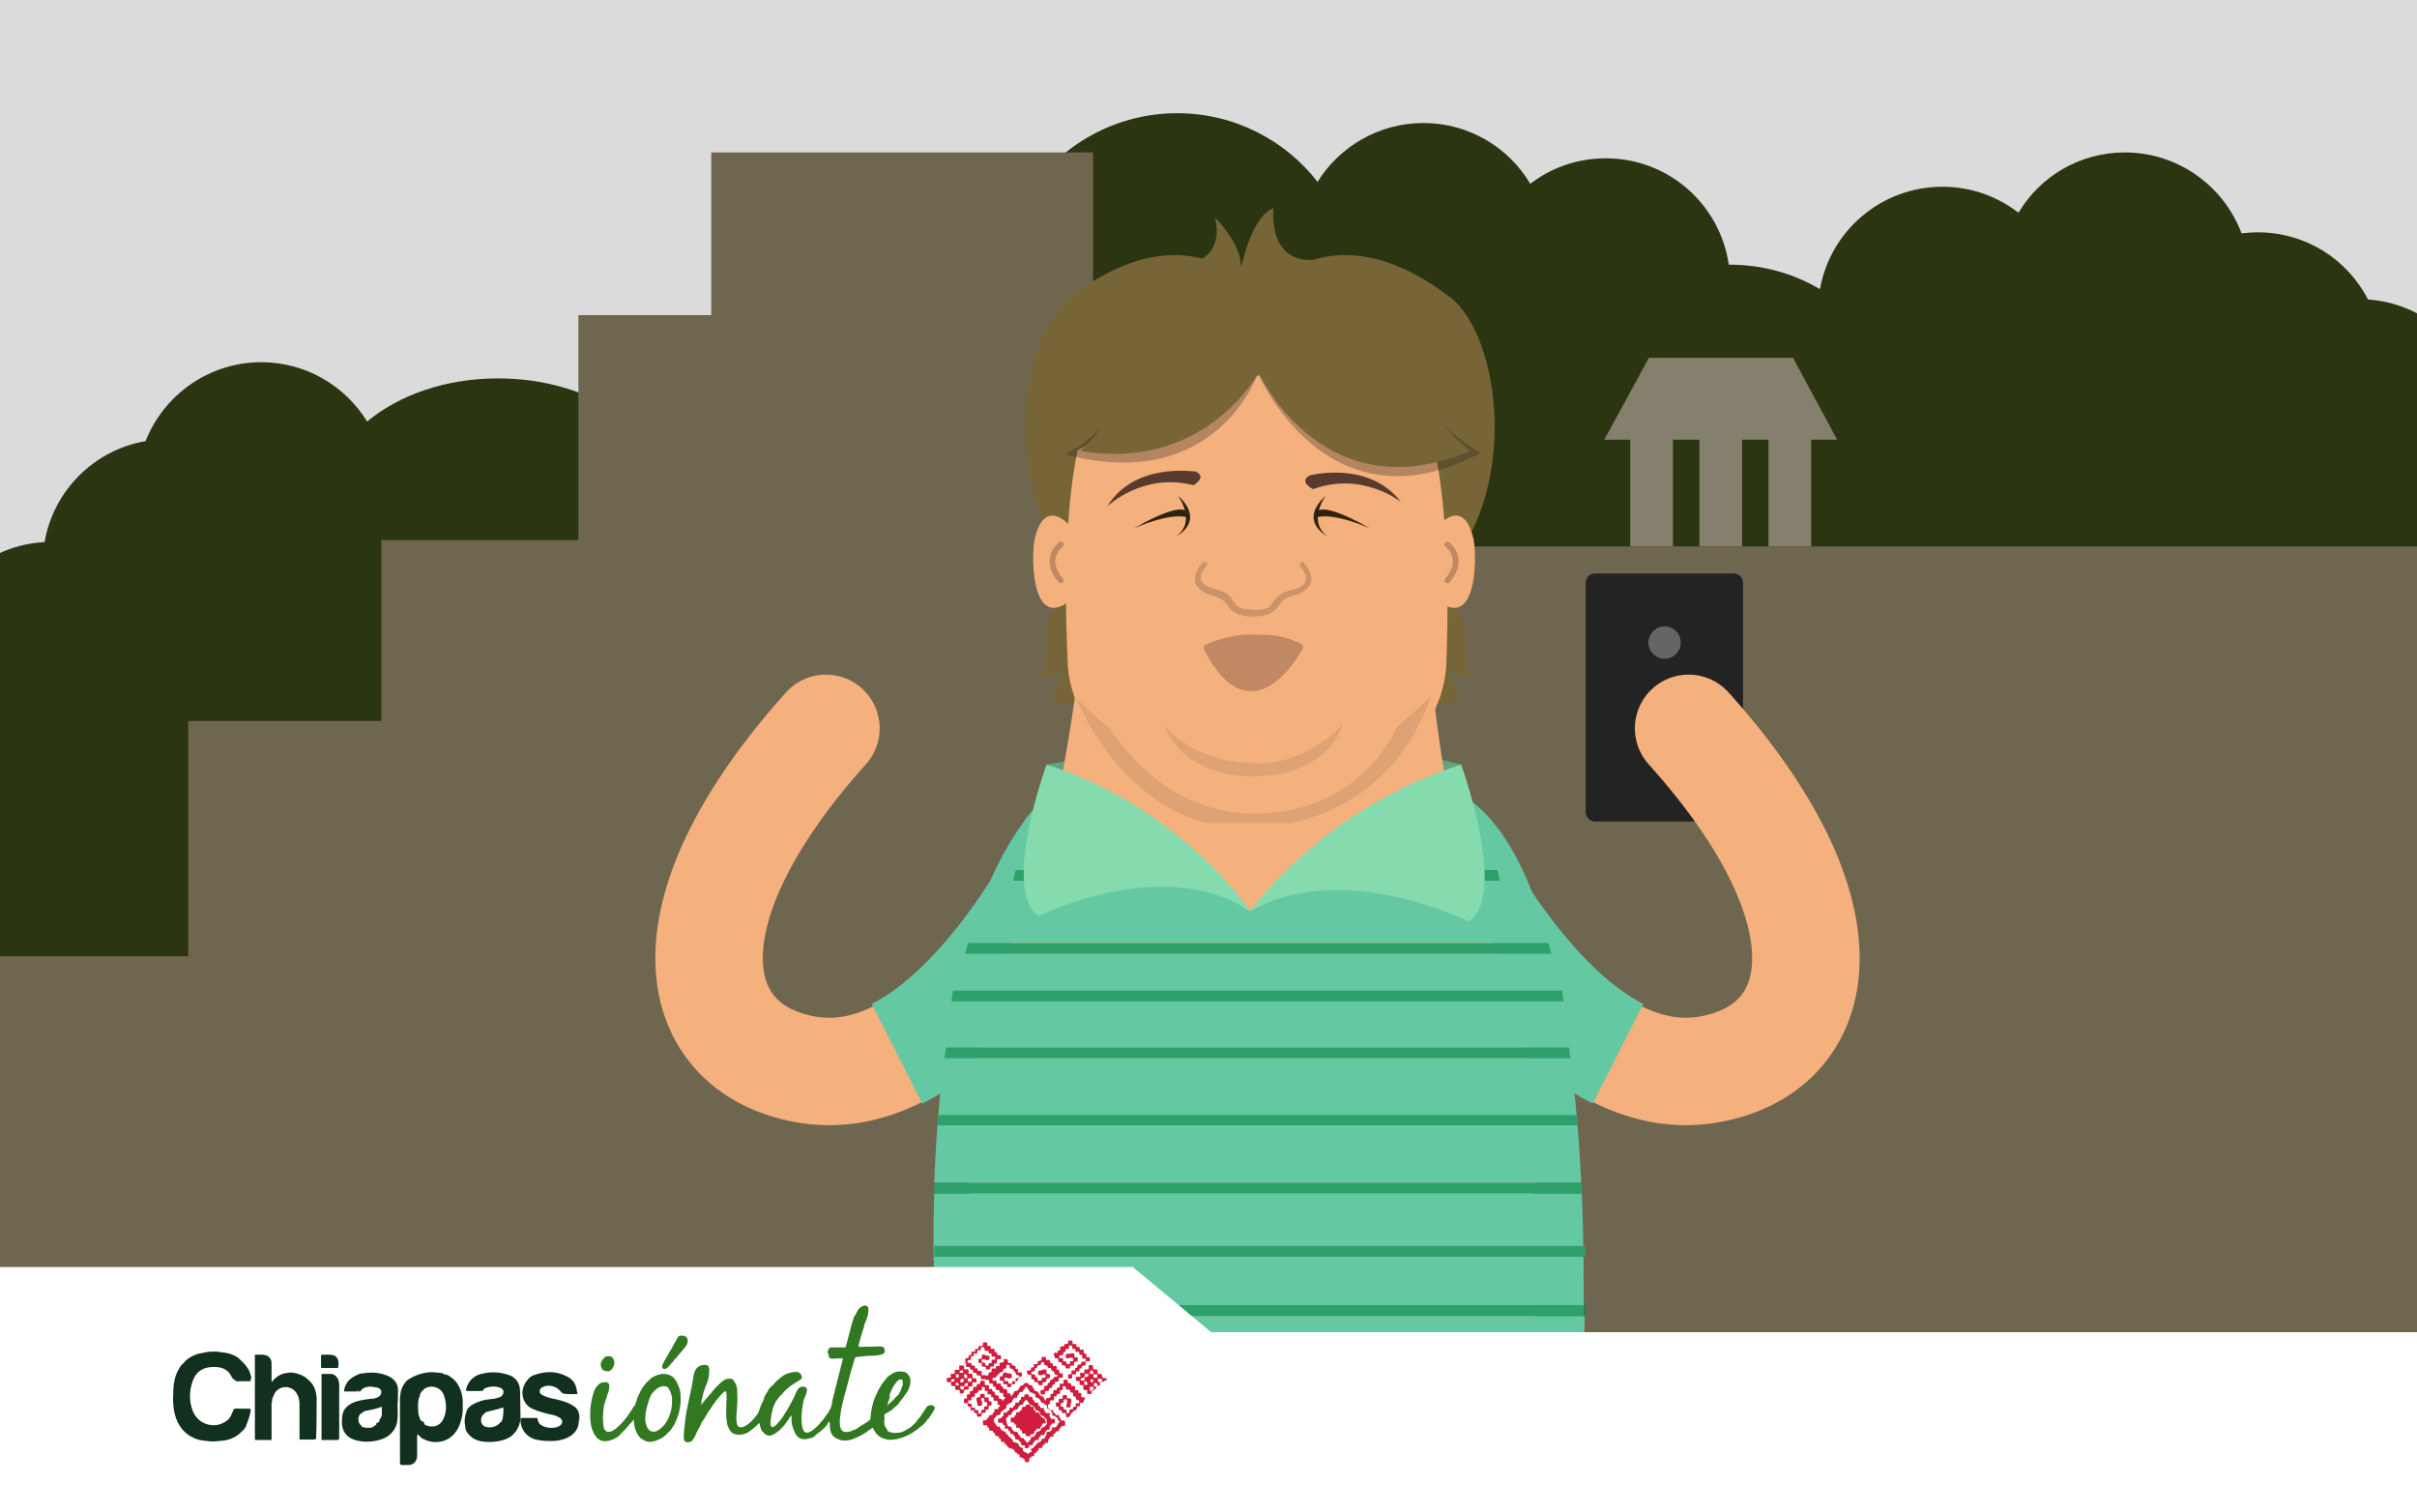 <?xml version="1.0" encoding="utf-8"?>
<!-- Generator: Adobe Illustrator 16.0.0, SVG Export Plug-In . SVG Version: 6.00 Build 0)  -->
<!DOCTYPE svg PUBLIC "-//W3C//DTD SVG 1.1//EN" "http://www.w3.org/Graphics/SVG/1.1/DTD/svg11.dtd">
<svg version="1.1" id="Layer_1" xmlns="http://www.w3.org/2000/svg" xmlns:xlink="http://www.w3.org/1999/xlink" x="0px" y="0px"
	 width="493.1px" height="308.5px" viewBox="0 0 493.1 308.5" enable-background="new 0 0 493.1 308.5" xml:space="preserve">
<rect x="0" y="0" width="493.1" height="308.5" fill="#333333" stroke="none"/>
<g>
	<g>
		<g>
			<defs>
				<rect id="SVGID_1_" width="493.1" height="308.5"/>
			</defs>
			<clipPath id="SVGID_2_">
				<use xlink:href="#SVGID_1_"  overflow="visible"/>
			</clipPath>
			<rect clip-path="url(#SVGID_2_)" fill="#DBDBDC" width="493.1" height="308.5"/>
		</g>
		<g>
			<defs>
				<rect id="SVGID_3_" width="493.1" height="308.5"/>
			</defs>
			<clipPath id="SVGID_4_">
				<use xlink:href="#SVGID_3_"  overflow="visible"/>
			</clipPath>
			<g clip-path="url(#SVGID_4_)">
				<rect x="-12.3" y="264.6" fill="#6F6650" width="538.7" height="44.6"/>
				<g>
					<path fill="#2C3512" d="M101.6,77.2c-10.7,0-20.2,3.4-26.7,8.8c-4.5-7.3-12.5-12.1-21.6-12.1c-10.7,0-19.9,6.7-23.6,16.1
						c-10.5,1.8-18.8,10.1-20.6,20.6c-13.4,0.7-24,11.8-24,25.3c0,6.5,2.4,12.4,6.4,16.9c-6.5,4.6-10.8,12.2-10.8,20.8
						c0,9.8,5.6,18.3,13.7,22.5c-7.3,6.6-11.9,16.2-11.9,26.9c0,20,16.2,36.3,36.3,36.3c20,0,36.3-16.2,36.3-36.3
						c0-2.5-0.3-4.9-0.7-7.3c8.3-5.1,13.8-14.2,13.8-24.7c0-8.2-3.4-15.6-8.9-20.8c0.9-1,1.8-2,2.5-3.1c3.9,2.4,8.5,3.8,13.4,3.8
						c14,0,25.4-11.4,25.4-25.4c0-7.3-3.1-14-8.1-18.6c2.9,0.6,6,0.9,9.2,0.9c19.4,0,35.2-11.4,35.2-25.4S121.1,77.2,101.6,77.2z"/>
					<path fill="#2C3512" d="M503.6,98.4c3.1-5.8,4-12.8,1.9-19.6c-3.2-10.3-12.3-17-22.4-17.7c-4.2-8.2-12.7-13.7-22.5-13.7
						c-1.1,0-2.2,0.1-3.3,0.2c-3.6-9.6-12.9-16.5-23.8-16.5c-9.2,0-17.3,4.9-21.7,12.3c-4.3-3.3-9.6-5.3-15.5-5.3
						c-12.5,0-22.9,9-25,20.9c-5.4-3.2-11.7-5-18.4-5c-0.1,0-0.1,0-0.2,0c-1.8-12.3-12.3-21.7-25.1-21.7c-5.8,0-11.1,1.9-15.4,5.2
						c-4.4-7.4-12.5-12.4-21.8-12.4c-9.1,0-17.1,4.8-21.6,12c-6.6-8.5-17-14-28.6-14c-12.6,0-23.7,6.4-30.2,16.1
						c-11,6.2-18.4,18-18.4,31.6c0,20,16.2,36.3,36.3,36.3c1.6,0,3.1-0.1,4.6-0.3c4.8,9.3,14.5,15.8,25.7,15.8
						c7.4,0,14.2-2.8,19.3-7.4c0.9,1,1.8,1.9,2.9,2.8c-3.1,4.2-4.9,9.3-4.9,14.9c0,14,11.4,25.4,25.4,25.4c6.9,0,13.1-2.7,17.6-7.2
						c1.7,12.3,12.3,21.8,25.1,21.8c9.7,0,18.2-5.5,22.4-13.5c8.9-3.9,15.2-12.8,15.2-23.2c0-3-0.5-5.8-1.5-8.5
						c3,1.1,6.3,1.7,9.7,1.7c11.3,0,21.1-6.5,25.8-16c1.2,0.6,2.4,1.1,3.7,1.5c-0.5,2-0.8,4.1-0.8,6.3c0,14,11.4,25.4,25.4,25.4
						c10.3,0,19.1-6.1,23.1-14.9c4.4,7.6,12.6,12.8,22,12.8c14,0,25.4-11.4,25.4-25.4C514,110.4,509.9,103,503.6,98.4z"/>
				</g>
				<g>
					<g>
						<rect x="332.6" y="88.8" fill="#84806D" width="8.7" height="22.7"/>
						<rect x="346.7" y="88.8" fill="#84806D" width="8.7" height="22.7"/>
						<rect x="360.8" y="88.8" fill="#84806D" width="8.7" height="22.7"/>
					</g>
					<polygon fill="#84806D" points="374.8,89.7 327.3,89.7 336.4,73 365.8,73 					"/>
					<polygon fill="#6F6650" points="503.7,111.5 268.4,111.5 268.4,64.3 223,64.3 223,31.1 145.1,31.1 145.1,64.3 118,64.3 
						118,110.2 77.8,110.2 77.8,147.1 38.4,147.1 38.4,195.1 -18.8,195.1 -18.8,237.9 -14,237.9 -14,282 264.9,282 264.9,266.3 
						503.7,266.3 					"/>
				</g>
			</g>
		</g>
		<g>
			<defs>
				<rect id="SVGID_5_" width="493.1" height="308.5"/>
			</defs>
			<clipPath id="SVGID_6_">
				<use xlink:href="#SVGID_5_"  overflow="visible"/>
			</clipPath>
			<g clip-path="url(#SVGID_6_)">
				<path fill="#232323" d="M355.6,165.7c0,1-0.8,1.9-1.9,1.9h-28.3c-1,0-1.9-0.8-1.9-1.9v-46.8c0-1,0.8-1.9,1.9-1.9h28.3
					c1,0,1.9,0.8,1.9,1.9V165.7z"/>
				<circle opacity="0.3" fill="#FFFFFF" enable-background="new    " cx="339.6" cy="131.1" r="3.3"/>
				<g>
					
						<path fill="none" stroke="#F4B07D" stroke-width="21.928" stroke-linecap="round" stroke-linejoin="round" stroke-miterlimit="10" d="
						M183.7,214.8c-5.8,3-12,4.5-18.6,3.5c-24.5-3.8-31.1-31.2,3.4-69.7"/>
					<path fill="none" stroke="#64C9A3" stroke-width="22.802" stroke-linejoin="round" stroke-miterlimit="10" d="M219.7,171.8
						c-4.3,8.5-18.2,33.8-36.7,43.2"/>
				</g>
				<g>
					
						<path fill="none" stroke="#F4B07D" stroke-width="21.928" stroke-linecap="round" stroke-linejoin="round" stroke-miterlimit="10" d="
						M329.4,214.8c5.8,3,12,4.5,18.6,3.5c24.5-3.8,31.1-31.2-3.5-69.7"/>
					<path fill="none" stroke="#64C9A3" stroke-width="22.802" stroke-linejoin="round" stroke-miterlimit="10" d="M293.4,171.8
						c4.3,8.5,18.2,33.8,36.7,43.2"/>
				</g>
				<path fill="#776537" d="M217,122.9c0,0-3.6,1.3-3.6,7.5c0,2.1,1.1,7.5-2.8,7.8c0,0,4.7,0.6,6.1-2.5c0,0-0.3,5.5-2.5,6.9
					c0,0,13,5.5,15.2-6.9l-1.1-18.3C228.3,117.3,220.3,114,217,122.9z"/>
				<path fill="#776537" d="M295.4,122.9c0,0,3.6,1.3,3.6,7.5c0,2.1-1.1,7.5,2.8,7.8c0,0-4.7,0.6-6.1-2.5c0,0,0.3,5.5,2.5,6.9
					c0,0-13,5.5-15.2-6.9l1.1-18.3C284,117.3,292,114,295.4,122.9z"/>
				<g>
					<polygon fill="#61A380" points="213.5,156 221.3,154.6 222.7,164.6 					"/>
					<polygon fill="#61A380" points="298.1,156 291.2,154.3 289.9,164.3 					"/>
					<path fill="#F4B07D" d="M308.7,213.5H204.1c0,0,17.1-63.2,17.1-93.5c0-17.5,70-17.5,70,0C291.2,163.8,308.7,213.5,308.7,213.5z
						"/>
					<g>
						<path fill="#776537" d="M257,60.4c0,0-13.6-19-38.8,0.3c-10.2,7.8-14.7,40.3,2.5,57.4l37.2-41.6L257,60.4z"/>
						<path fill="#776537" d="M257.1,60.4c0,0,13.6-19,38.8,0.3c10.2,7.8,14.7,40.3-2.5,57.4l-37.2-41.6L257.1,60.4z"/>
						<path fill="#F4B07D" d="M289.2,82c0,0-11.8-15.1-34.2-14.7C232.7,67,223.3,82,223.3,82c-7.8,12.8-5.5,52.4-5.5,52.4
							c0,19.6,27.2,35.2,38.6,35.2c11.4,0,38.7-14.6,38.7-35.2C295.1,134.4,297,94.8,289.2,82z"/>
						<g opacity="0.2">
							<path fill="#231F20" d="M265.9,114.7c0.5,0.5,0.8,1,1.1,1.6c0.2,0.3,0.3,0.6,0.4,1c0,0.2,0.1,0.3,0.1,0.5c0,0.2,0,0.4,0,0.6
								c0,0.2-0.1,0.4-0.1,0.6c-0.1,0.2-0.1,0.4-0.3,0.5c-0.1,0.1-0.2,0.3-0.3,0.4l-0.4,0.4c-0.1,0.1-0.3,0.2-0.4,0.3l-0.4,0.3
								l-0.9,0.4l0,0l-0.1,0c-0.7,0.1-1.5,0.4-2.2,0.8c-0.2,0.1-0.3,0.2-0.5,0.3l-0.4,0.3c-0.2,0.3-0.4,0.5-0.7,0.9
								c-0.3,0.4-0.5,0.8-1,1.1c-0.4,0.3-0.9,0.6-1.4,0.7c-0.5,0.2-0.9,0.2-1.4,0.3c-0.5,0-0.9,0.1-1.4,0.1c-0.4,0-0.8,0-1.3-0.1
								c-0.5-0.1-1-0.1-1.4-0.3c-0.2-0.1-0.5-0.1-0.7-0.3c-0.2-0.1-0.5-0.2-0.7-0.4c-0.4-0.3-0.7-0.7-1-1.1l-0.2-0.3l0-0.1l0,0
								c0,0,0-0.1,0,0.1l0,0l0,0l0,0l-0.1-0.1c-0.1-0.2-0.3-0.4-0.4-0.5c-0.1-0.1-0.3-0.2-0.4-0.3c-0.1-0.1-0.3-0.2-0.5-0.3
								c-0.7-0.4-1.5-0.6-2.2-0.8l-0.1,0l0,0l-0.9-0.4l-0.4-0.3c-0.1-0.1-0.3-0.2-0.4-0.3l-0.4-0.4c-0.1-0.1-0.2-0.3-0.3-0.4
								c-0.1-0.1-0.2-0.3-0.3-0.5c-0.1-0.2-0.1-0.4-0.1-0.6c0-0.2,0-0.4,0-0.6c0-0.2,0-0.4,0.1-0.5c0.1-0.3,0.2-0.7,0.4-1
								c0.1-0.3,0.3-0.6,0.5-0.8c0.2-0.3,0.4-0.5,0.6-0.7c0.2-0.2,0.5-0.2,0.7,0c0.2,0.2,0.2,0.5,0,0.7l0,0
								c-0.2,0.2-0.3,0.4-0.5,0.6c-0.1,0.2-0.3,0.5-0.4,0.7c-0.1,0.2-0.2,0.5-0.2,0.7c0,0.1,0,0.2,0,0.4c0,0.1,0,0.2,0,0.3
								c0,0.1,0,0.2,0.1,0.3c0.1,0.1,0.1,0.2,0.2,0.3c0.1,0.1,0.1,0.2,0.2,0.3l0.3,0.2c0.1,0.1,0.2,0.1,0.3,0.2l0.3,0.2l0.8,0.3
								l-0.1,0c0.5,0.1,0.9,0.2,1.3,0.3c0.4,0.1,0.9,0.3,1.3,0.5c0.2,0.1,0.4,0.2,0.6,0.4c0.2,0.2,0.4,0.3,0.6,0.5
								c0.2,0.2,0.3,0.3,0.4,0.5l0.1,0.1l0,0l0.1,0.1l0,0l0,0.1l0.2,0.3c0.2,0.3,0.4,0.6,0.7,0.8c0.1,0.1,0.3,0.2,0.4,0.3
								c0.1,0.1,0.3,0.1,0.5,0.2c0.3,0.1,0.7,0.2,1.1,0.2c0.4,0,0.8,0,1.3,0.1l1.2,0c0.4-0.1,0.8-0.1,1.1-0.2
								c0.4-0.1,0.7-0.2,0.9-0.4c0.3-0.2,0.5-0.5,0.7-0.8c0.2-0.3,0.6-0.8,0.9-1.1l0.6-0.5c0.2-0.1,0.4-0.2,0.6-0.4
								c0.4-0.2,0.9-0.4,1.3-0.5c0.4-0.1,0.9-0.2,1.3-0.3l-0.1,0l0.8-0.3l0.3-0.2c0.1-0.1,0.2-0.1,0.3-0.2l0.3-0.2
								c0.1-0.1,0.1-0.2,0.2-0.3c0.1-0.1,0.1-0.2,0.2-0.3c0.1-0.1,0.1-0.2,0.1-0.3c0-0.1,0-0.2,0-0.3c0-0.1,0-0.2,0-0.4
								c0-0.2-0.1-0.5-0.2-0.7c-0.2-0.5-0.5-1-0.9-1.4l0,0c-0.2-0.2-0.2-0.5,0-0.7C265.4,114.5,265.7,114.5,265.9,114.7z"/>
						</g>
						<path fill="#593B2E" d="M225.9,103.3c0,0,7.3-7,17.6-4.3c0,0,2.9-1.7,0.4-2.8C243.9,96.3,231.6,94.1,225.9,103.3z"/>
						<path fill="#593B2E" d="M285.8,102.4c0,0-7.9-6.3-17.9-2.6c0,0-3.1-1.5-0.7-2.8C267.2,97,279.2,93.8,285.8,102.4z"/>
						<path fill="#F4B07D" d="M221.1,110.8c0,0-7.3-12-10-0.9c-0.8,3.4-0.9,22,9.7,10.3"/>
						
							<path fill="none" stroke="#C18963" stroke-width="1.172" stroke-linecap="round" stroke-linejoin="round" stroke-miterlimit="10" d="
							M216.4,111.1c0,0-3.8,2.9,0,7.3"/>
						<path fill="#F4B07D" d="M290.6,110.8c0,0,7.3-12,10-0.9c0.8,3.4,0.9,22-9.7,10.3"/>
						
							<path fill="none" stroke="#C18963" stroke-width="1.172" stroke-linecap="round" stroke-linejoin="round" stroke-miterlimit="10" d="
							M295.3,111.1c0,0,3.8,2.9,0,7.3"/>
						
							<path fill="#C18963" stroke="#C18963" stroke-width="1.464" stroke-linecap="round" stroke-linejoin="round" stroke-miterlimit="10" d="
							M246.3,132.2c0,0,4.2-2.1,8.9-2c3.4,0.1,5.8-0.2,9.9,1.8C265.1,132,255.6,150.5,246.3,132.2z"/>
						<path fill="#776537" d="M216.7,69.2c0,0-4.3,25.7-3.7,25.9c0.6,0.2,20.7-10.5,20.7-10.5l23.3-8.1l34.7,10.7l7-2.9L295,65.9
							l-33.8-3.5l-26.6,2.9L216.7,69.2z"/>
						<path opacity="0.3" fill="#231F20" enable-background="new    " d="M256.8,76.5c0,0,14.1,32.6,45.3,15.9c0,0-9-4.9-10.4-11"/>
						<path opacity="0.3" fill="#231F20" enable-background="new    " d="M256.6,76.3c0,0-8.5,24.6-39.3,16.4c0,0,7.1-3.4,9.7-9.2"
							/>
						<path fill="#776537" d="M257,76.5c0,0,13.2,28.2,42.9,15.5c0,0-6.7-5-8.2-11.1"/>
						<path fill="#776537" d="M256.6,76.3c0,0-10.8,20-36.2,15.7c0,0,5.6-4.7,6.5-10.1"/>
						<path fill="#776537" d="M244.8,53c0,0,4.7-1.7,3.1-8.6c0,0,5.3,5.1,5.3,10.2c0,0,2.1-10.5,6.6-12.1c0,0-1.6,13.9,12,9.8
							l-2.5,5.6l-9.8,11.9l-18-3.3L244.8,53z"/>
						<g>
							<path fill="#2E230E" d="M240.3,101.1c0,0,3.9,5.2-0.3,8.3C240,109.4,246.1,106.4,240.3,101.1z"/>
							<path fill="#2E230E" d="M231.3,107.8c0,0,7.5-3.4,11.1-2.2C242.4,105.6,243.8,100.7,231.3,107.8z"/>
						</g>
						<g>
							<path fill="#2E230E" d="M270.5,101.1c0,0-3.9,5.2,0.3,8.3C270.8,109.4,264.7,106.4,270.5,101.1z"/>
							<path fill="#2E230E" d="M279.5,107.8c0,0-7.5-3.4-11.1-2.2C268.4,105.6,267,100.7,279.5,107.8z"/>
						</g>
					</g>
					<path opacity="0.1" fill="#232222" enable-background="new    " d="M219.6,142.5c0,0,11.3,29.5,38.8,26.1
						c0,0,24.6-0.4,33.6-26.7c0,0-19.5,20.9-38.6,18.9C253.4,160.9,236.8,159.9,219.6,142.5z"/>
				</g>
				<path fill="#F4B07D" d="M294.8,167.9h-38.4h-2H216c-6.2,26.6-18.3,24.5-18.3,69.4c0,40.6,0,46.1,0,46.7c0,0.1,0,0.1,0,0.1
					c0,0,0,0.1,0,0.1c0,0.1,6.1,0.1,6.1,0.1h50.6h2H307c0,0,6.1,0,6.1-0.1c0,0,0-0.1,0-0.1c0,0,0,0,0-0.1c0-0.6,0-6.1,0-46.7
					C313.1,192.4,301,194.6,294.8,167.9z"/>
				
					<line fill="none" stroke="#263451" stroke-width="24.383" stroke-linecap="round" stroke-linejoin="round" stroke-miterlimit="10" x1="232.4" y1="289" x2="232.4" y2="408.4"/>
				
					<line fill="none" stroke="#263451" stroke-width="24.383" stroke-linecap="round" stroke-linejoin="round" stroke-miterlimit="10" x1="277.8" y1="289" x2="277.8" y2="408.4"/>
				<path fill="#263451" d="M255.4,332.7c32.1,0,58.1-19.9,58.1-52H197.3C197.3,312.8,223.3,332.7,255.4,332.7z"/>
				<rect x="197.7" y="280.7" fill="#161516" width="115.6" height="8.7"/>
				<rect x="247.8" y="280.7" fill="#D6D6D6" width="16.5" height="8.7"/>
				<g>
					<path fill="#F4B07D" d="M286,146c0,0-6.4,20-30.2,20c-23.5,0-33.6-24.9-33.6-24.9s12.6,6.2,33.2,6.2
						C255.3,147.4,266.1,144.1,286,146z"/>
				</g>
				<g>
					<path opacity="0.1" fill="#232222" enable-background="new    " d="M273.9,147.9c0,0-2.9,10.5-18.2,10.5
						c-15.1,0-18.2-10.5-18.2-10.5s5.5,7.8,18.8,7.8C256.4,155.7,265.3,156.6,273.9,147.9z"/>
				</g>
				<rect x="190" y="266.3" fill="#227C58" width="133.5" height="2.2"/>
				<g>
					<path fill="#64C9A3" d="M299.7,163.1l-44.7,22.7l-19.3-11.7l-23.1-11c-6.9,7.4-11.8,17.7-15.1,29.2h118.4
						C312.4,179.3,307.2,168.5,299.7,163.1z"/>
					<path fill="#64C9A3" d="M190.7,266.3h132.4c0-6.4,0-14.2-0.4-22.8H190.6C190.3,252.1,190.5,259.9,190.7,266.3z"/>
					<path fill="#64C9A3" d="M191.8,282h62.8h3.3h65c0,0,0.3-5.2,0.4-13.5H190.8C191.2,276.8,191.8,282,191.8,282z"/>
					<path fill="#64C9A3" d="M190.6,241.3h132c-0.4-8.1-1.1-16.8-2.2-25.4H192.7C191.5,224.5,190.9,233.2,190.6,241.3z"/>
					<path fill="#64C9A3" d="M196.9,194.6c-1.7,6.2-2.9,12.6-3.9,19.1h127.1c-0.9-6.6-2.1-13.1-3.6-19.1H196.9z"/>
					<g>
						<path fill="#2DA06C" d="M190.8,268.5h132.3c0-0.7,0-1.4,0-2.2H190.7C190.8,267,190.8,267.8,190.8,268.5z"/>
						<path fill="#2DA06C" d="M190.6,243.5h132.2c0-0.7-0.1-1.5-0.1-2.2h-132C190.6,242,190.6,242.8,190.6,243.5z"/>
						<path fill="#2DA06C" d="M190.6,256.4h132.9c0-0.7-0.1-1.5-0.1-2.2H190.6C190.6,254.9,190.6,255.6,190.6,256.4z"/>
						<path fill="#2DA06C" d="M192.7,215.9h127.7c-0.1-0.7-0.2-1.5-0.3-2.2H193C192.9,214.4,192.8,215.2,192.7,215.9z"/>
						<path fill="#2DA06C" d="M194.1,204.3H319c-0.1-0.7-0.2-1.4-0.3-2.2H194.4C194.3,202.9,194.2,203.6,194.1,204.3z"/>
						<path fill="#2DA06C" d="M191.2,229.6h130.7c-0.1-0.7-0.2-1.4-0.3-2.1H191.5C191.4,228.1,191.3,228.8,191.2,229.6z"/>
						<path fill="#2DA06C" d="M315.9,192.4H197.5c-0.2,0.7-0.4,1.5-0.6,2.2h119.6C316.3,193.8,316.1,193.1,315.9,192.4z"/>
						<path fill="#2DA06C" d="M262.4,179.7H306c-0.2-0.7-0.3-1.5-0.5-2.2H264"/>
						<path fill="#2DA06C" d="M245.3,177.5h-38.1c-0.2,0.7-0.3,1.5-0.5,2.2h39"/>
					</g>
				</g>
				<path fill="#86DBAE" d="M213.5,156c0,0-9.3,25.6-1.6,30.9c0,0,25.6-12.8,43.1-1C255.1,185.8,240.7,164.6,213.5,156z"/>
				<path fill="#86DBAE" d="M298.1,156c0,0,9.6,26.5,1.6,32c0,0-26-12.9-44.6-2.1C255.1,185.8,269.9,164.9,298.1,156z"/>
			</g>
		</g>
		<g>
			<defs>
				<rect id="SVGID_7_" width="493.1" height="308.5"/>
			</defs>
			<clipPath id="SVGID_8_">
				<use xlink:href="#SVGID_7_"  overflow="visible"/>
			</clipPath>
			<polygon clip-path="url(#SVGID_8_)" fill="#FFFFFF" points="512.1,308.5 -9.6,308.5 -9.6,258.5 231.1,258.5 247.1,271.8 
				512.1,271.8 			"/>
		</g>
	</g>
	<g>
		<path fill="#35782B" d="M188.7,290.1c0-0.3,0.1-0.5,0.4-0.5c0,0.1,0,0.2-0.1,0.2c0,0,0,0.1-0.1,0.1
			C188.8,290,188.8,290.1,188.7,290.1z"/>
		<path fill="#06180C" d="M118.2,289.9c-0.1-0.2-0.1-0.5,0-0.7C118.2,289.4,118.2,289.6,118.2,289.9z"/>
		<path fill="#112E1E" d="M117.7,284.5c0-0.2,0-0.3,0-0.5C117.8,284.1,117.9,284.3,117.7,284.5z"/>
		<g>
			<path fill="#327821" d="M140.1,272.9c-0.3-0.4-0.7-0.4-1.1-0.4c-0.1,0-0.2,0-0.2,0l0,0c-0.2,0.1-0.4,0.1-0.5,0.3
				c0,0.1-0.1,0.1-0.1,0.2c-0.3,0.5-0.6,1.1-0.9,1.6c-0.2,0.4-0.4,0.8-0.7,1.2c-0.1,0.1-0.1,0.3-0.2,0.4c-0.4,0.7-0.9,1.4-1.2,2.2
				c-0.3,0.6,0,1,0.6,0.9c0.5-0.3,0.8-0.7,1.2-1.2c0.2-0.2,0.4-0.3,0.5-0.6l0,0c0.1-0.2,0.3-0.3,0.5-0.5c0.3-0.4,0.6-0.8,1-1.2
				c0.2-0.3,0.4-0.5,0.6-0.7c0.2-0.3,0.5-0.6,0.6-1C140.4,273.7,140.3,273.2,140.1,272.9z"/>
			<path fill="#327821" d="M122.6,278.7c0.1,0.6,0.4,0.9,0.8,1c0.2,0.1,0.4,0,0.6,0.1c0.6-0.1,1-0.5,1.2-1.1v0
				c0.1-0.3,0.2-0.6,0.1-1c-0.2-0.9-0.8-1.2-1.8-0.9c-0.1,0.1-0.3,0.3-0.4,0.4c-0.1,0.1-0.2,0.2-0.3,0.4l0,0h0
				C122.6,277.9,122.5,278.3,122.6,278.7z"/>
			<path fill="#327821" d="M189.8,286.7c-0.1,0-0.2,0.1-0.4,0.1c-0.1,0-0.2,0.1-0.3,0.2c-0.5,0.7-0.9,1.4-1.4,2.1
				c0,0-0.1,0.1-0.1,0.1c-0.1,0.2-0.3,0.3-0.4,0.5c0,0,0,0,0,0l0,0c0,0,0,0,0,0c-0.1,0.1-0.2,0.2-0.2,0.3l0,0
				c-0.1,0.1-0.2,0.1-0.2,0.3l0,0c-0.3,0.1-0.4,0.4-0.7,0.6c-0.1,0.1-0.1,0.1-0.2,0.2c-0.4,0.3-0.9,0.5-1.3,0.8
				c-0.4,0.2-0.8,0.4-1.3,0.4c-0.7,0.1-1.5,0.1-2.1-0.3c0,0-0.1,0-0.1,0c-0.1-0.4-0.4-0.7-0.6-1.1l0,0c-0.1-0.4-0.1-0.8-0.1-1.2
				c0-0.2,0.2-0.4,0-0.7c0-0.1,0-0.2,0-0.3c0.1-0.2,0.3-0.2,0.4-0.4c0,0,0,0,0,0c0,0,0,0,0,0c0,0,0,0,0,0c0,0,0,0,0,0
				c0.3,0,0.4-0.2,0.6-0.3c0.4-0.2,0.8-0.5,1.1-0.9c0,0,0,0,0,0l0,0l0,0c0.4-0.2,0.6-0.5,0.9-0.8c0-0.1,0-0.1,0.1-0.2
				c0.1,0,0.1-0.1,0.1-0.2c0,0,0.1-0.1,0.1-0.1c0,0,0,0,0.1,0c0.1-0.2,0.2-0.3,0.3-0.5c0.3-0.2,0.4-0.6,0.6-0.8
				c0.1-0.1,0.2-0.3,0.3-0.4l0,0c0.4-0.6,0.6-1.2,0.7-1.8c0.1-0.6,0.1-1.2-0.4-1.8c0,0,0-0.1-0.1-0.1c-0.1-0.2-0.2-0.3-0.3-0.3
				c0,0,0,0,0,0l0,0c0,0,0,0,0,0c-0.1-0.1-0.3-0.2-0.4-0.2c-1-0.2-1.9-0.1-2.7,0.5c-0.2,0.2-0.5,0.3-0.7,0.5
				c-0.6,0.7-1.2,1.4-1.6,2.2c0,0,0,0.1-0.1,0.1c-0.3,0.6-0.6,1.3-0.9,1.9c-0.5,1.3-0.8,2.7-0.9,4.1c0,0.4-0.1,0.5-0.4,0.7
				c-0.6,0.5-1.3,0.8-2,1.3c-0.4,0.3-0.7,0.5-1.2,0.6c-0.3,0.2-0.6,0.3-0.9,0.3c-1,0.2-1.5-0.1-1.7-1.1c-0.1-0.7-0.1-1.3,0-2
				c0.2-1.9,0.7-3.6,1.2-5.4c0.5-1.9,1-3.9,1.6-5.8c0.3-1,0.1-0.9,1.2-1c0.8-0.1,1.6-0.2,2.5-0.2c0.6,0,1.2-0.1,1.8-0.2
				c0.6-0.1,0.9-0.5,0.8-1c-0.1-0.5-0.4-0.7-1-0.7c-1.3,0.1-2.6,0-3.9,0.1c-0.4,0-0.5,0-0.4-0.5c0.3-1.2,0.7-2.5,1.1-3.7
				c0-0.2,0-0.4,0.1-0.5c0,0,0-0.1,0.1-0.1c0.1-0.4,0.2-0.7,0.4-1.1c0,0,0-0.1,0-0.1c0.1-0.3,0.2-0.5,0.2-0.8c0,0,0-0.1,0-0.1
				c0.1-0.4,0.1-0.8,0-1.2c-0.2-0.3-0.5-0.4-0.9-0.3c-0.6,0.2-1,0.5-1.3,1.1c0,0,0,0.1,0,0.1c-0.2,0.2-0.3,0.5-0.4,0.7c0,0,0,0,0,0
				c0,0-0.1,0.1-0.1,0.1c-0.2,0.2-0.2,0.5-0.3,0.7c-0.1,0.2-0.1,0.4-0.2,0.6c-0.1,0.3-0.2,0.7-0.3,1c0,0,0,0.1,0,0.1
				c-0.2,0.8-0.4,1.6-0.6,2.3c-0.1,0.5-0.3,1-0.4,1.5c0,0.1,0,0.2-0.1,0.2c0,0-0.1,0-0.1,0.1c0,0-0.1,0-0.1,0c-0.7,0-1.4,0-2.1,0
				c0,0-0.1,0-0.1,0c0,0,0,0-0.1,0c-0.7-0.1-1,0.2-1.1,0.8c0,0,0,0,0,0c-0.1,0.1-0.1,0.2,0,0.3c0,0.1,0,0.1,0.1,0.2
				c0,0.1,0,0.3,0.1,0.4c0,0.1,0,0.1,0,0.2c0,0.2,0.1,0.3,0.3,0.3c0,0,0,0,0,0c0.1,0.1,0.3,0.1,0.4,0.1c0.1,0,0.3,0,0.4,0
				c0.5,0,0.9-0.1,1.4-0.1c0.4,0,0.4,0,0.3,0.4c-0.4,1.6-0.8,3.1-1.2,4.7c-0.1,0.5-0.3,1.1-0.4,1.6c-0.2,0.9-0.5,1.8-0.6,2.7
				c-0.1,0.5-0.3,1-0.6,1.5c-0.3,0.5-0.7,0.9-1,1.4c-0.1,0.2-0.3,0.4-0.5,0.6c-0.3,0.3-0.5,0.7-0.9,1c-0.1,0.1-0.2,0.2-0.3,0.3
				c-0.5,0.4-1,0.9-1.7,1c-0.3,0-0.5-0.1-0.7-0.3c-0.1-0.2-0.2-0.5-0.3-0.7c-0.3-1.6-0.2-3.2,0.1-4.8c0.1-0.4,0.1-0.8,0.3-1.2
				c0.2-0.5,0.4-0.9,0.5-1.4c0.1-0.5,0-0.8-0.3-0.9c-0.5-0.2-1.1-0.1-1.4,0.3c-0.1,0.2-0.3,0.4-0.4,0.6c-0.6,1.5-1.4,2.9-2.3,4.4
				c0,0,0,0.1-0.1,0.1c-0.2,0.4-0.4,0.7-0.7,1.1c0,0,0,0.1-0.1,0.1c-0.2,0.2-0.3,0.5-0.5,0.6c-0.2,0.3-0.5,0.6-0.8,0.8
				c-0.4,0.3-0.7,0.2-0.8-0.4c0-0.2,0-0.5,0-0.7c0.1-0.7,0.2-1.5,0.4-2.2c0-0.1,0.1-0.3,0.1-0.4c0,0,0-0.1,0-0.1
				c0.1-0.1,0.1-0.2,0.1-0.4c0,0,0,0,0.1,0c0-0.1,0.1-0.1,0.1-0.2c0,0,0-0.1,0-0.1c0.1-0.1,0.2-0.3,0.2-0.5c0,0,0,0,0,0
				c0.3-0.3,0.5-0.6,0.7-0.9c0,0,0-0.1,0.1-0.1c0.1-0.2,0.2-0.3,0.4-0.4c0,0,0-0.1,0.1-0.1c0.2-0.3,0.5-0.6,0.8-0.9
				c0.8-0.8,1.8-1.4,2.8-2c0.6-0.4,0.6-0.5,0.3-1.2c-0.2-0.3-0.5-0.5-0.9-0.5c-0.7,0-1.3,0.1-2,0.4c-0.8,0.3-1.4,0.9-2,1.4
				c-0.1,0.1-0.2,0.2-0.3,0.3c0,0,0,0.1-0.1,0.1c-0.2,0.3-0.5,0.6-0.8,0.8c-0.2,0.2-0.3,0.4-0.5,0.6c-0.1,0.1-0.1,0.3-0.2,0.4
				c-0.2,0.3-0.4,0.6-0.6,1c-0.1,0.2-0.1,0.4-0.2,0.6c0,0,0,0.1,0,0.1c-0.1,0.1-0.1,0.3-0.2,0.4c0,0.1-0.1,0.1-0.1,0.2
				c-0.2,0.4-0.4,0.8-0.5,1.2c-0.2,0.8-0.6,1.4-1.1,1.9c0,0,0,0.1-0.1,0.1c-0.3,0.4-0.6,0.7-1,1c-0.1,0.1-0.2,0.2-0.4,0.3
				c0,0-0.1,0-0.1,0.1c-0.2,0.1-0.4,0.2-0.6,0.3c-0.8,0.2-1.3,0.1-1.4-0.9c-0.1-0.7-0.1-1.3,0-2c0.1-1.4,0.2-2.8,0.1-4.3
				c0-0.7-0.1-1.3-0.5-1.9c-0.4-0.7-0.6-0.8-1.4-0.7c-0.3,0-0.5,0.2-0.8,0.3c-0.7,0.4-1.2,1.1-1.8,1.6c-0.1,0.2-0.3,0.4-0.5,0.6
				c0,0,0,0.1-0.1,0.1c-0.1,0.1-0.1,0.2-0.2,0.3c-0.3,0.3-0.5,0.6-0.8,0.9c0,0,0,0.1-0.1,0.1c0,0.1-0.1,0.2-0.2,0.2
				c-0.2,0.3-0.4,0.6-0.6,0.8c0,0,0,0.1-0.1,0.1c-0.1,0.2-0.2,0.3-0.3,0.5c0-0.1,0-0.2,0.1-0.2c0-0.1,0-0.1,0-0.2c0-0.1,0-0.3,0-0.4
				c0,0,0-0.1,0-0.1c0-0.1,0-0.3,0.1-0.4c0.1-0.4,0.2-0.9,0.3-1.3c0.2-0.7,0.5-1.5,0.8-2.2c0.3-0.8,0.4-1.6,0.4-2.5
				c0-0.5-0.2-1-0.6-1c-0.6-0.1-1.2,0-1.7,0.4c-0.6,0.5-0.8,1.1-0.9,1.8c-0.2,1.2-0.4,2.5-0.7,3.7c-0.4,2-0.9,4-1.1,6.1
				c-0.1,1-0.2,2-0.2,2.9c0,0.7,0.5,1,1.2,0.8c0.3-0.1,0.5-0.2,0.7-0.5c0.2-0.3,0.4-0.6,0.5-0.9c0.2-0.6,0.6-1.2,0.9-1.8
				c0.2-0.5,0.4-0.9,0.7-1.3c0,0,0-0.1,0.1-0.1c0.1-0.2,0.2-0.4,0.3-0.5c0-0.1,0.1-0.1,0.1-0.2c0.3-0.6,0.7-1.1,1.1-1.7
				c0,0,0-0.1,0.1-0.1c0-0.1,0.1-0.2,0.1-0.2c0,0,0-0.1,0.1-0.1c0.1-0.3,0.3-0.5,0.5-0.7c0.1-0.3,0.3-0.5,0.5-0.7
				c0.4-0.5,0.8-1,1.3-1.4c0.3-0.2,0.5-0.2,0.5,0.2c0,0.6,0.1,1.1,0,1.7c0,0.1,0,0.1,0,0.2c0,1.1-0.1,2.2,0,3.3
				c0.1,0.6,0.1,1.3,0.4,1.8c0.3,0.8,0.8,1.4,1.8,1.5c0.8,0.1,1.5-0.1,2.1-0.4c0.3-0.2,0.7-0.5,1-0.7c0,0,0.1,0,0.1-0.1
				c0.1-0.1,0.3-0.3,0.5-0.4c0,0,0.1-0.1,0.1-0.1c0.2-0.2,0.4-0.4,0.7-0.7c0.2,0.6,0.2,1.2,0.6,1.7c0,0.1,0.1,0.1,0.2,0.2
				c0,0,0.1,0,0.1,0.1c0.1,0.1,0.1,0.2,0.2,0.2c0,0,0.1,0.1,0.1,0.1c0.5,0.4,1.1,0.4,1.6,0.1c0.1-0.1,0.3-0.1,0.4-0.2
				c0.3-0.2,0.5-0.4,0.8-0.6c0.7-0.6,1.3-1.3,1.8-2.1c0.2-0.2,0.3-0.4,0.4-0.6c0.1-0.1,0.2-0.3,0.4-0.4c-0.1,0.9,0,1.8,0.3,2.6
				c0,0.1,0.1,0.2,0.1,0.3c0.6,1.5,1.2,2.1,2.8,1.9c0.2-0.1,0.5-0.2,0.7-0.2c0,0,0.1,0,0.1,0c0.1-0.1,0.2-0.1,0.3-0.1
				c0,0,0.1,0,0.1-0.1c0.2-0.1,0.4-0.2,0.5-0.4c0,0,0-0.1,0-0.1c0.1,0,0.1-0.1,0.2-0.1c0,0,0.1,0,0.1,0c0.1,0,0.1-0.1,0.2-0.2
				c0,0,0-0.1,0.1-0.1c0.1,0,0.1-0.1,0.2-0.1c0,0,0.1-0.1,0.1-0.1c0.4-0.3,0.8-0.7,1.2-1.1c0.1-0.1,0.2-0.3,0.3-0.4
				c0-0.1,0.1-0.1,0.1-0.2c0,0,0,0,0-0.1c0.1-0.1,0.1-0.1,0.2-0.2c0,0,0,0,0.1,0c0.2,0.5,0,1.1,0.2,1.6c0,0.4,0.2,0.7,0.4,1.1
				c0.1,0.1,0.2,0.2,0.3,0.3c0.1,0.1,0.3,0.2,0.4,0.3c0.7,0.4,1.5,0.6,2.3,0.5c0.4-0.1,0.8-0.1,1.2-0.3c1.1-0.4,2-0.9,2.9-1.5
				c0.2-0.2,0.5-0.4,0.7-0.5c0.5-0.4,0.5-0.4,0.7,0.2c0,0,0,0.1,0.1,0.1c0.3,0.6,0.8,1.1,1.4,1.4c1.4,0.7,2.8,0.5,4.2,0
				c0,0,0.1,0,0.1,0c1.4-0.5,2.7-1.3,3.8-2.3c0.2-0.1,0.4-0.3,0.6-0.5c0,0,0-0.1,0.1-0.1c0,0,0.1-0.1,0.1-0.1
				c0.1-0.1,0.1-0.2,0.2-0.3c0,0,0,0,0.1-0.1c0.1-0.2,0.2-0.4,0.4-0.4c0.1,0,0.1-0.1,0.1-0.2c0.4-0.5,0.7-1,1-1.5
				c0.1-0.2,0.2-0.4,0.2-0.7C190.4,286.8,190.2,286.6,189.8,286.7z M181.5,286.8C181.5,286.8,181.5,286.8,181.5,286.8
				C181.5,286.8,181.5,286.8,181.5,286.8C181.5,286.8,181.5,286.8,181.5,286.8z M183.5,285.2C183.5,285.2,183.5,285.2,183.5,285.2
				C183.5,285.2,183.5,285.2,183.5,285.2C183.5,285.2,183.5,285.2,183.5,285.2L183.5,285.2z M183.6,285.4
				C183.6,285.4,183.6,285.4,183.6,285.4C183.6,285.4,183.6,285.4,183.6,285.4C183.6,285.4,183.6,285.4,183.6,285.4
				C183.6,285.4,183.6,285.4,183.6,285.4C183.6,285.4,183.6,285.4,183.6,285.4C183.6,285.4,183.6,285.4,183.6,285.4z M181.6,284.2
				C181.6,284.1,181.6,284.1,181.6,284.2c0.1-0.1,0.1-0.1,0.1-0.2c0.2-0.5,0.5-1,0.8-1.5c0,0,0-0.1,0.1-0.1c0.2-0.3,0.4-0.6,0.7-0.8
				c0.1,0,0.1-0.1,0.2-0.1c0.2-0.1,0.4,0,0.6,0c0,0,0,0,0,0c0,0.3,0.1,0.5,0.1,0.8c0,0.1,0,0.3-0.1,0.4c-0.1,0.3-0.2,0.6-0.3,0.8
				c0,0.1-0.1,0.2-0.1,0.4c0,0-0.1,0.1-0.1,0.1c-0.1,0.1-0.2,0.1-0.1,0.3c-0.1,0-0.1,0.1-0.2,0.2c0,0,0,0.1-0.1,0.1
				c0,0-0.1,0.1-0.1,0.1c0,0,0,0,0,0c0,0,0,0.1,0,0.1c0,0,0,0,0,0c0,0,0,0,0,0c0,0,0,0,0,0c-0.1,0-0.2,0.1-0.2,0.1
				c-0.4,0.5-0.9,1-1.4,1.4c0,0-0.1,0-0.1,0.1c-0.1,0.1-0.2,0.1-0.2,0.2c0,0-0.1,0-0.1,0.1c-0.2,0,0-0.1,0-0.2c0,0,0-0.1,0-0.1
				c0.1-0.3,0.2-0.6,0.3-0.9c0-0.2,0.2-0.3,0.1-0.5c0,0,0,0,0,0C181.5,284.8,181.5,284.4,181.6,284.2z"/>
			<path fill="#327821" d="M137.9,281.7c-0.6-1-1.5-1.4-2.7-1.4c-0.9,0.1-1.7,0.4-2.4,0.9c-0.2,0.2-0.5,0.5-0.7,0.7v0
				c-0.3,0.2-0.5,0.6-0.8,0.9c-0.5,0.7-0.8,1.4-1.2,2.2c-0.3,0.7-0.3,1.4-0.8,2l0,0c-0.2,0.2-0.3,0.4-0.4,0.6
				c-0.6,1-1.3,1.9-2.1,2.8c-0.2,0.2-0.5,0.4-0.7,0.7c-0.1,0-0.1,0.1-0.2,0.1c0,0-0.1,0.1-0.1,0.1c-0.1,0.2-0.2,0.3-0.4,0.3
				c-0.2,0.2-0.4,0.3-0.6,0.4c-0.1,0-0.3,0.1-0.4,0.1c-0.5,0.1-0.7,0-1-0.4c0-0.1-0.1-0.1-0.1-0.1c-0.1-0.1-0.1-0.2-0.1-0.3
				c-0.3-1.5-0.2-2.9,0-4.4c0,0,0-0.1,0-0.1c0,0,0-0.1,0-0.1c0,0,0,0,0,0c0,0,0,0,0.1,0c0-0.1,0-0.2,0-0.3c0,0,0,0,0,0
				c0.1-0.2,0.2-0.4,0.2-0.6c0.2-0.4,0.3-0.8,0.4-1.2l0,0c0.1-0.3,0.2-0.5,0.3-0.8c0-0.3,0.1-0.6,0.1-0.9c0.1-0.4-0.1-0.7-0.5-0.9
				c-0.7,0-1.3,0-1.8,0.6l0,0c-0.1,0.1-0.1,0.1-0.2,0.2c-0.1,0.1-0.1,0.2-0.2,0.2c-0.1,0.2-0.2,0.4-0.3,0.6l0,0c0,0,0,0,0,0
				c-0.1,0-0.1,0.1-0.1,0.2c-0.5,1.5-0.8,3.1-0.8,4.7c0,1.3,0.1,2.6,0.7,3.8c0.6,1.3,1.5,1.9,2.8,1.7c0.4,0,0.7-0.2,1.1-0.3
				c0.2-0.1,0.4-0.2,0.6-0.3c0,0,0,0,0,0l0,0c0,0,0,0,0,0c0.1-0.1,0.3-0.1,0.3-0.2h0h0h0c0.3-0.1,0.5-0.4,0.7-0.6
				c0.4-0.5,1-0.9,1.3-1.4c0.5-0.5,0.9-1,1.4-1.6c0,1,0.2,2,0.7,2.9c0.1,0.2,0.2,0.4,0.4,0.6c0,0,0.1,0.1,0.1,0.1
				c0.1,0.2,0.3,0.3,0.5,0.4l0,0l0,0l0,0c0,0.1,0.2,0.1,0.3,0.2c0.2,0,0.2,0.2,0.4,0.2c0.5,0.2,1,0.2,1.5,0.1
				c0.6-0.1,1.2-0.4,1.8-0.7c0.3-0.2,0.6-0.4,0.8-0.6c0.3-0.3,0.6-0.6,0.9-0.9c0,0,0-0.1,0.1-0.1c0.1-0.1,0.2-0.2,0.2-0.3v0
				c0.2-0.3,0.4-0.6,0.6-0.9c0.2-0.5,0.5-1.1,0.7-1.7c0.6-1.8,0.7-3.6,0.4-5.4C138.4,282.7,138.2,282.2,137.9,281.7z M137.1,286.6
				c-0.1,0.4-0.1,0.8-0.2,1.2c-0.2,0.8-0.5,1.6-1,2.4c-0.3,0.5-0.7,0.9-1.2,1.3c-0.5,0.4-1.1,0.8-1.9,0.5c-0.5-0.2-0.7-0.6-0.9-1.1
				c-0.3-0.7-0.3-1.5-0.2-2.3c0-0.2,0-0.5,0.1-0.7c0.1-0.6,0.3-1.3,0.5-1.9c0.1,0,0.1,0.1,0.1,0.1c0-0.1-0.1-0.1-0.1-0.2
				c0.1-0.4,0.3-0.7,0.4-1c0.1-0.3,0.2-0.5,0.4-0.7c0.1-0.1,0.1-0.1,0.2-0.2c0,0,0.1-0.1,0.1-0.1c0.1-0.1,0.1-0.2,0.2-0.2l0,0
				c0.4-0.4,0.8-0.7,1.3-0.8c0.5-0.2,1-0.1,1.4,0.2l0,0c0.4,0.6,0.7,1.3,0.8,2.1C137.1,285.6,137.1,286.1,137.1,286.6z"/>
		</g>
		<g>
			<path fill="#12301E" d="M51.2,280.8c-0.1-0.5-0.3-1-0.5-1.4c-0.1-0.1-0.1-0.2-0.2-0.3c-0.1-0.1-0.2-0.3-0.3-0.4
				c-0.1-0.2-0.3-0.4-0.4-0.5c0,0,0-0.1-0.1-0.1c-0.3-0.3-0.5-0.5-0.8-0.8c0,0-0.1,0-0.1-0.1c-0.1-0.1-0.3-0.2-0.4-0.3
				c-0.9-0.6-2-0.9-3.1-1c-1.1-0.2-2.3-0.2-3.4,0c-0.3,0.1-0.7,0.2-1,0.2c-1.1,0.2-2,0.7-2.8,1.3c-0.1,0.1-0.3,0.3-0.4,0.4
				c0,0-0.1,0.1-0.1,0.1c-0.1,0.2-0.3,0.4-0.5,0.5c-1.1,1.4-1.6,3-1.7,4.7c-0.1,0.7,0,1.4-0.1,2.1c0,1.1,0.1,2.1,0.3,3.1
				c0.6,2.5,2,4.4,4.5,5.3c0.7,0.3,1.5,0.3,2.2,0.4c1.2,0.2,2.3,0,3.4-0.1c1.4-0.2,2.6-0.8,3.6-1.8c0.4-0.4,0.9-0.8,1-1.5
				c0.2-0.5,0.4-0.9,0.5-1.4c0.2-0.4,0.2-0.8,0.3-1.2c0.1-0.6,0.1-0.6-0.4-0.6c-0.6,0-1.3,0-1.9,0c-0.4,0-0.7-0.1-1.1,0.1
				c-0.2,0.5-0.4,0.9-0.6,1.4c-0.1,0.1-0.2,0.3-0.3,0.4c0,0.1-0.1,0.1-0.1,0.2c-0.2,0.2-0.5,0.4-0.8,0.6c-2.4,1.5-5.6,0.4-6.6-2.3
				c-0.7-1.9-0.7-3.8-0.1-5.7c0.6-2,1.9-3.1,4-3.2c1.8-0.1,3.3,0.3,4.1,2.1c0.2,0.3,0.5,0.5,0.8,0.7c0.2,0.2,0.4,0.1,0.6,0.1
				c0.1,0,0.2,0,0.4,0c0.7,0,1.3,0,2,0c0.1-0.1,0.1-0.3,0-0.4c0,0,0-0.1,0-0.1C51.4,281.3,51.3,281.1,51.2,280.8z M50.9,289.2
				C50.9,289.2,50.9,289.2,50.9,289.2C50.9,289.2,50.9,289.2,50.9,289.2C50.9,289.3,50.9,289.3,50.9,289.2
				C50.9,289.3,50.9,289.3,50.9,289.2z M50.4,288.9C50.4,288.9,50.4,288.9,50.4,288.9C50.4,288.9,50.4,288.9,50.4,288.9
				C50.4,288.9,50.4,288.9,50.4,288.9z"/>
			<path fill="#12301E" d="M93.1,282c-0.2-0.3-0.5-0.5-0.7-0.7c0,0-0.1-0.1-0.1-0.1c-0.1-0.1-0.2-0.1-0.3-0.2
				c-0.1-0.1-0.3-0.2-0.4-0.3c-0.2-0.1-0.4-0.2-0.7-0.3c-0.1,0-0.2,0-0.3,0h0c-0.2-0.2-0.5-0.3-0.8-0.3c-0.8-0.1-1.7-0.2-2.5-0.1
				c-1.5,0.2-2.9,0.7-4.2,1.6c-0.1,0.1-0.2,0.1-0.2,0.2c0,0-0.1,0.1-0.1,0.1c-0.6,0.7-1,1.5-1.1,2.5c0,0.3-0.1,0.5-0.1,0.8
				c0,0.2,0,0.3,0,0.5c0,2.9,0,5.9,0,8.8c0,1.3,0,2.6,0,3.9c0,0.4,0.1,0.5,0.5,0.5c0.4,0,0.8,0,1.2,0c1,0,1.7-0.7,1.8-1.7
				c0-1.4,0-2.8,0-4.1c0-0.1,0-0.3,0.1-0.5c0.2,0.2,0.4,0.4,0.6,0.6c0.2,0.2,0.4,0.4,0.7,0.4c0.1,0,0.1,0.1,0.2,0.1
				c0.1,0.1,0.2,0.2,0.4,0.2c1.1,0.4,2.2,0.4,3.3,0.1c1.7-0.5,2.8-1.8,3.4-3.4c0.5-1.3,0.7-2.6,0.6-4C94.5,285,94.1,283.4,93.1,282z
				 M90.5,289.4c-0.6,1.5-2.1,2-3.6,1.4c-0.1-0.1-0.2-0.1-0.3-0.2c0,0,0,0,0,0l0,0h0c-0.1-0.5-0.2-0.6-0.7-0.7
				c0-0.2-0.2-0.2-0.2-0.4c-0.3-0.6-0.4-1.3-0.4-2c0-0.9-0.1-1.9,0.4-2.8c0,0-0.1-0.1,0-0.2c0.1-0.2,0.2-0.5,0.4-0.7
				c0.2,0,0.2-0.2,0.3-0.3c1.3-1.1,3.4-0.6,4.1,1C91.1,286.1,91.2,287.8,90.5,289.4z"/>
			<path fill="#12301E" d="M118.2,289.1c0-1-0.4-1.8-1.3-2.3c-1-0.7-2.2-1-3.4-1.3c-1-0.2-2-0.4-2.9-0.9c-0.3-0.2-0.5-0.4-0.5-0.7
				c0-0.4,0.2-0.7,0.6-0.9c1.1-0.6,2.8-0.2,3.6,0.8c0.3,0.4,0.6,0.6,1.1,0.6c0.8,0,1.5,0.1,2.3,0c0.1-0.2,0.1-0.3,0-0.5c0,0,0,0,0,0
				c-0.1-1.3-0.7-2.4-1.9-3c-2.2-1.2-4.4-1.2-6.7-0.4c-0.7,0.2-1.2,0.6-1.6,1.2c-0.2,0.1-0.3,0.4-0.4,0.6c-1.2,2.1-0.2,4.7,2,5.3
				c0.1,0.1,0.3,0.1,0.4,0.2c0.9,0.3,1.9,0.6,2.9,0.8c0.6,0.1,1.2,0.3,1.7,0.6c0.3,0.2,0.6,0.4,0.6,0.9c0,0.4-0.3,0.7-0.7,0.9
				c-0.9,0.5-3,0.5-4-0.6c-0.1-0.3-0.3-0.5-0.3-0.8c0-0.3-0.1-0.3-0.3-0.3c-0.7,0-1.4,0-2.1,0c-0.3,0-0.7-0.1-1,0.1l0,0
				c-0.1,0-0.1,0.1-0.1,0.1c-0.1,2.2,1.5,4.1,3.7,4.3c0.8,0.2,1.7,0.2,2.6,0.2c1.1,0,2.3-0.2,3.3-0.7c1.5-0.7,2.3-1.9,2.3-3.5
				C118.1,289.6,118.1,289.4,118.2,289.1z"/>
			<path fill="#12301E" d="M68,280.4c-0.7-0.2-1.4,0-2-0.1c-0.4,0-0.5,0.1-0.4,0.5c0,4.2,0,8.4,0,12.6c0,0.1,0,0.3,0,0.4
				c1,0,2.1,0,3.1,0c0.4,0,0.5-0.1,0.5-0.5c0-3.7,0-7.3,0-11C69.1,281.5,68.8,280.8,68,280.4z"/>
			<path fill="#12301E" d="M81.2,283.4c-0.1-1.2-0.8-2.1-1.9-2.6c-1.7-0.8-3.5-0.9-5.3-0.6c-0.4,0-0.8,0.1-1.1,0.3
				c-1.4,0.6-2.4,1.5-2.7,3.1c0,0,0,0,0,0.1c-0.1,0.2,0.1,0.2,0.2,0.2c1,0,1.9,0,2.9,0c0.1,0,0.2,0,0.3-0.1c0.2-0.5,0.7-0.6,1.1-0.8
				h0c0.2,0,0.3,0,0.5-0.1c0,0,0.1,0,0.1,0c0.6,0,1.1,0.1,1.7,0.2c0.5,0.2,0.8,0.4,0.8,0.9c0,0.5-0.3,0.8-0.6,1
				c-0.5,0.3-1.1,0.4-1.7,0.4c-1.3,0.2-2.5,0.3-3.7,0.9c-1.2,0.6-1.9,1.5-2,2.8c-0.3,2.6,0.6,4.4,3.5,4.9c1.6,0.3,3.2,0.1,4.7-0.4
				c1.9-0.7,3.1-2.4,3.1-4.3c0.1-0.9,0-1.7,0-2.6C81.2,285.6,81.2,284.5,81.2,283.4z M73.3,283.7C73.3,283.7,73.3,283.6,73.3,283.7
				C73.3,283.6,73.3,283.6,73.3,283.7C73.3,283.6,73.4,283.6,73.3,283.7C73.3,283.7,73.3,283.7,73.3,283.7c-0.1,0-0.3,0-0.4,0
				c-0.1,0-0.2,0-0.3,0C72.9,283.6,73.1,283.6,73.3,283.7z M77.9,288.7c0,0.1-0.1,0.2-0.1,0.3c0,0.1-0.1,0.2-0.1,0.3
				c-0.3,0.2-0.3,0.4-0.3,0.7c0,0-0.1,0.1-0.1,0.1c-0.2,0.1-0.3,0.2-0.5,0.3c-0.1,0.1,0,0.2,0,0.2l0,0c-0.1,0.1-0.2,0.2-0.4,0.3
				c-0.1,0-0.1,0.1-0.2,0.1c0,0,0.2,0,0,0.1c-0.6,0.3-1.1,0.2-1.7,0.2c0.1,0,0.2,0,0.3,0c-0.2-0.1-0.4,0-0.6-0.1
				c-0.2,0-0.4-0.1-0.5-0.3c0-0.1,0-0.2-0.2-0.2c-0.5-0.7-0.5-1.4-0.1-2.1c0.1-0.1,0.2-0.2,0.4-0.3c0,0,0,0,0,0l0,0c0,0,0,0,0,0
				c0.1-0.1,0.2-0.1,0.3-0.2c0.2-0.2,0.5-0.3,0.8-0.3c1-0.2,2-0.4,3-0.8C77.9,287.6,77.9,288.2,77.9,288.7z"/>
			<path fill="#12301E" d="M106.1,283.8c0-1.5-0.8-2.7-2.1-3.2c-1.9-0.7-3.8-0.8-5.8-0.3c-1.6,0.4-2.7,1.5-3.1,3.1
				c-0.1,0.3,0,0.4,0.3,0.4c0.9,0,1.8,0,2.7,0c0.2,0,0.4,0,0.5-0.2c0.1-0.3,0.4-0.4,0.7-0.5c1-0.3,2-0.3,2.9,0.1
				c0.4,0.2,0.6,0.6,0.5,1c-0.1,0.4-0.3,0.6-0.6,0.8c-0.5,0.2-1,0.3-1.4,0.4c-0.1,0-0.2,0-0.2,0c-0.9,0.1-1.8,0.2-2.6,0.5
				c-0.8,0.3-1.6,0.6-2.2,1.2c-0.3,0.3-0.5,0.6-0.6,1.1l0,0c-0.3,0.9-0.4,1.8-0.2,2.7c0,0,0,0,0,0c0,0.2,0.1,0.4,0.1,0.7
				c0,0.1,0,0.2,0.1,0.3c0.7,1.3,1.9,2,3.3,2.2c1.4,0.2,2.9,0.1,4.3-0.3c0.9-0.3,1.7-0.7,2.3-1.5c0.2-0.2,0.4-0.4,0.5-0.7
				c0.3-0.5,0.5-1,0.6-1.6c0.1-0.2,0.1-0.4,0.1-0.6C106.2,287.5,106.1,285.7,106.1,283.8z M100.8,285.4
				C100.8,285.4,100.8,285.4,100.8,285.4C100.8,285.4,100.8,285.4,100.8,285.4C100.8,285.4,100.8,285.4,100.8,285.4z M102.1,290.2
				c-0.7,0.8-1.6,1.1-2.6,1c-0.7-0.1-1.1-0.4-1.3-1c-0.2-0.7,0.1-1.4,0.6-1.8c0.1-0.1,0.3-0.1,0.3-0.3c0,0,0,0,0,0
				c1.1-0.3,2.3-0.5,3.4-0.9c0.2-0.1,0.2,0,0.2,0.2c0,0.9,0,1.9-0.4,2.7C102.3,290,102.2,290.1,102.1,290.2z"/>
			<path fill="#12301E" d="M64.6,285.1c-0.1-1.1-0.4-2.2-1.2-3.1c-0.4-0.4-0.9-0.9-1.4-1.2c-0.2,0-0.4-0.2-0.6-0.3
				c-0.5-0.1-0.9-0.4-1.5-0.4c-0.4-0.1-0.8-0.1-1.2,0c-1.4,0.1-2.4,0.8-3.3,1.9c0-1.4,0-2.7,0-3.9c0-0.8-0.5-1.4-1.2-1.6
				c-0.7-0.2-1.5-0.1-2.2-0.1c0,0,0,0,0,0.1c0,0.2,0,0.3,0,0.5c0,4.3,0,8.6,0,12.8c0,1.3,0,2.5,0,3.8c0,0.2,0.1,0.2,0.3,0.2
				c1,0,1.9,0,2.9,0c0.1,0,0.2,0,0.2-0.1c0,0,0-0.1,0-0.1c0-2.4,0-4.7,0-7.1c0-0.1,0-0.1,0-0.2l0,0c0.1-0.2,0.1-0.4,0.1-0.6
				c0-0.2,0.1-0.5,0.2-0.7c0.1-0.2,0.2-0.3,0.2-0.5c0-0.1,0.1-0.1,0.1-0.2c1.1-1.8,3.6-1.7,4.6,0.1c0.4,0.7,0.5,1.4,0.5,2.2
				c0,2.2,0,4.4,0,6.6c0,0.1,0,0.3,0,0.4c0.1,0.2,0.2,0.1,0.4,0.1c0.8,0,1.7,0,2.5,0c0.4,0,0.5-0.1,0.5-0.5
				C64.6,290.6,64.6,287.8,64.6,285.1z M55.5,285.9C55.5,285.9,55.5,285.9,55.5,285.9C55.5,285.9,55.5,285.9,55.5,285.9
				C55.5,285.9,55.5,285.9,55.5,285.9z"/>
			<path fill="#12301E" d="M68.3,276.6c-0.1,0-0.2-0.1-0.3-0.1c-0.8-0.2-1.6-0.1-2.3-0.1c-0.2,0-0.2,0.1-0.2,0.2c0,0.8,0,1.5,0,2.3
				c0,0.2,0.1,0.2,0.2,0.2c1,0,2.1,0,3.1,0c0.1,0,0.2,0,0.2-0.2C69.1,278.1,69.2,277.2,68.3,276.6z"/>
			<path fill="#12301E" d="M75.4,291.3c-0.2,0-0.3,0-0.5,0.1C75.1,291.3,75.3,291.4,75.4,291.3z"/>
		</g>
		<g>
			<path fill="#D01D3E" d="M215.2,277.1c0.7,0,0.7,0,0.7,0.7c0,0,0,0.1,0.1,0.1c0,0,0.1,0,0.1,0c0,0,0,0,0,0c0.2,0.1,0.3,0,0.5,0.1
				c0,0.2,0,0.3,0,0.5c0.2,0.1,0.3,0,0.5,0.1c0.1,0,0.2,0,0.3,0.2c0,0.2-0.1,0.4,0.2,0.4c0.2,0,0.4,0,0.6,0c0.1,0,0.1-0.1,0.1-0.2
				c-0.1-0.4,0.2-0.4,0.5-0.4c0.1,0,0.4,0.1,0.3-0.2c0,0,0,0,0,0c0,0,0,0,0,0c0-0.2,0-0.4,0-0.5c0.2-0.1,0.5-0.1,0.7-0.1
				c0.2-0.9,0.1-0.9-0.6-0.9c0-0.1,0-0.3,0-0.4c0-0.3-0.1-0.4-0.4-0.4c-0.3,0-0.5,0.1-0.8,0.1c-0.6,0-0.5,0-0.6,0.6
				c0,0.3,0.1,0.3,0.3,0.3c0.2,0,0.5,0,0.7-0.1c0,0,0.1,0,0.2,0c0,0,0.1,0,0.1,0c0.1,0,0.1,0,0.2,0.1c0.1,0.2,0.1,0.4,0,0.5
				c0,0.2-0.2,0.1-0.3,0.1c-0.3,0-0.4,0.1-0.3,0.4c0,0,0,0,0,0c0,0,0,0,0,0c0,0.1-0.1,0.2-0.2,0.2c-0.4,0.1-0.5,0-0.6-0.5
				c-0.2-0.1-0.4,0-0.6-0.1c0-0.2,0-0.3,0-0.5c0,0,0,0,0,0c0,0,0,0,0,0c0-0.1,0-0.1-0.1-0.1c-0.1,0-0.1,0-0.2,0
				c-0.6,0-0.6,0-0.4-0.6c0.2,0,0.5,0.1,0.7-0.1c0-0.3,0-0.6,0.4-0.6c0.1,0,0.1-0.1,0.1-0.2c0-0.1,0-0.3,0-0.4c0.2,0,0.4,0,0.6,0
				c0.2-0.2,0-0.5,0.1-0.7l0,0c0.6,0,0.6,0,0.7,0.6c0,0,0,0,0,0.1c0.2,0.1,0.3,0,0.5,0c0,0,0,0,0,0h0c0,0,0.1,0.1,0.1,0.1
				c-0.1,0.4,0.1,0.6,0.5,0.5c0.2,0,0.3,0.1,0.3,0.3c0,0.1,0,0.2,0.1,0.3c0.1,0.1,0.3,0,0.4,0c0,0,0,0,0,0c0.2,0.2,0,0.5,0.1,0.7
				c0,0,0,0,0,0.1c0.2,0,0.4,0,0.6,0c0,0,0,0,0,0c0,0,0,0,0.1,0c0,0.2,0,0.4,0,0.5c-0.2,0.2-0.4,0.1-0.6,0.1c-0.2,0-0.3,0-0.3,0.2
				c0,0.3-0.1,0.4-0.4,0.4c-0.2,0-0.4,0-0.4,0.3c0,0.3-0.1,0.4-0.3,0.4c-0.4,0.1-0.1,0.4-0.2,0.5l0,0c0,0,0,0,0,0c0,0,0,0,0,0
				c-0.1,0-0.2,0-0.2,0c-0.4-0.1-0.6,0.1-0.5,0.5c0,0.2-0.1,0.3-0.3,0.3c-0.1,0-0.3-0.1-0.4,0.1c0,0.1,0,0.3,0,0.4
				c0,0.1-0.1,0.2,0,0.3c0,0,0,0,0,0c0.3,0.1,0.5,0.1,0.8,0l0,0c0,0,0,0,0,0c0.1-0.2,0-0.4,0-0.7h0c0.1-0.1,0.2-0.1,0.3-0.1
				c0.5,0.1,0.6-0.1,0.5-0.6l0,0v0c0,0,0,0,0,0c0.1,0,0.2,0,0.3,0c0.3,0,0.5,0,0.4-0.4c0-0.1,0-0.3,0.2-0.2c0.1,0,0.4,0,0.3-0.2
				c0-0.3,0.1-0.4,0.4-0.4c0.3,0,0.4-0.1,0.4-0.4c0-0.2-0.1-0.4,0.2-0.5c0,0,0,0,0,0c0.1,0.1,0.1,0,0.2,0c0.1,0,0.4,0.1,0.4,0
				c0.1-0.2,0.1-0.5,0-0.7c-0.1-0.2-0.3-0.1-0.5-0.1c-0.1,0-0.2-0.1-0.2-0.2c0-0.2,0.2-0.4-0.1-0.5c-0.3,0-0.5-0.1-0.4-0.5
				c0-0.1,0.1-0.2-0.1-0.3c-0.2-0.1-0.4,0-0.6,0c0,0,0,0,0,0c0,0-0.1-0.1-0.1-0.1c0-0.4-0.1-0.6-0.5-0.5c-0.2,0-0.2-0.1-0.2-0.2
				c0.1-0.4-0.1-0.4-0.4-0.4c-0.2,0-0.3,0-0.4,0l0,0c0,0,0,0,0,0c0,0,0,0,0,0c0-0.1,0-0.1,0-0.2c0-0.2,0.1-0.5-0.3-0.5
				c-0.3,0-0.7-0.1-0.6,0.4c0,0.3-0.1,0.3-0.4,0.3c-0.3,0-0.4,0-0.4,0.3c0,0.1,0,0.3-0.2,0.2c-0.6-0.1-0.7,0.2-0.6,0.7
				c0,0,0,0,0,0.1c0,0,0,0,0,0c0,0,0,0,0,0c-0.3,0-0.5-0.1-0.5,0.3c0,0.2-0.1,0.3-0.3,0.2c-0.4-0.1-0.5,0.1-0.5,0.5
				C215.2,276.8,215.2,277,215.2,277.1z M219.7,275.2C219.7,275.2,219.7,275.2,219.7,275.2C219.7,275.2,219.7,275.2,219.7,275.2
				C219.7,275.2,219.7,275.2,219.7,275.2z M219.7,275.2C219.7,275.2,219.7,275.2,219.7,275.2C219.7,275.2,219.7,275.2,219.7,275.2z
				 M219.6,275.1C219.6,275.1,219.6,275.1,219.6,275.1C219.6,275.1,219.6,275.1,219.6,275.1C219.6,275.1,219.6,275.1,219.6,275.1
				C219.6,275.1,219.6,275.1,219.6,275.1z M219.5,275.1C219.5,275.1,219.5,275.1,219.5,275.1C219.5,275.1,219.5,275.1,219.5,275.1
				C219.5,275.1,219.5,275.1,219.5,275.1z M220.5,276.1C220.5,276.1,220.5,276,220.5,276.1c0-0.1,0-0.1,0.1-0.2
				C220.6,275.9,220.6,276,220.5,276.1z M218.2,274.5C218.2,274.5,218.2,274.5,218.2,274.5C218.2,274.5,218.2,274.5,218.2,274.5
				L218.2,274.5z M216.6,278.1c0,0,0,0.1,0,0.1C216.6,278.2,216.6,278.1,216.6,278.1z M219.1,277.9
				C219.1,277.9,219.1,277.9,219.1,277.9C219.1,277.9,219.1,277.9,219.1,277.9C219.1,277.9,219.1,277.9,219.1,277.9z M216.9,277.7
				C216.9,277.7,216.9,277.7,216.9,277.7C216.9,277.7,216.9,277.7,216.9,277.7C216.9,277.7,216.9,277.7,216.9,277.7z"/>
			<path fill="#D01D3E" d="M225.8,281.3C225.8,281.3,225.8,281.3,225.8,281.3C225.8,281.3,225.8,281.3,225.8,281.3
				C225.8,281.3,225.8,281.3,225.8,281.3c-0.2-0.2-0.5-0.1-0.8-0.2c-0.1,0-0.1-0.1-0.1-0.1c-0.1-0.7-0.1-0.7-0.8-0.7
				c0,0-0.1,0-0.1,0c0,0-0.1,0-0.1,0.1c-0.1,0.2-0.1,0.5,0,0.7c-0.2,0-0.4,0-0.5,0c-0.1,0-0.1,0-0.2,0c0,0,0,0,0,0c0,0,0,0,0,0
				c0,0,0,0-0.1,0c0,0,0,0,0,0c0-0.2,0-0.5,0-0.7c0,0,0.1,0,0.1,0c0.3,0,0.5,0.1,0.8-0.1l0,0c0,0,0-0.1-0.1-0.1l0,0c0,0,0,0,0,0
				c0-0.3,0.1-0.6-0.1-0.8c0,0,0,0,0,0c0,0,0,0,0,0c-0.2,0-0.3,0-0.5,0c0,0,0,0,0,0c-0.2,0-0.3-0.1-0.3-0.3c0-0.6,0-0.6-0.7-0.6
				c-0.2,0-0.2,0.1-0.2,0.2c0,0.2,0.1,0.5-0.1,0.7c0,0,0,0,0,0c0,0,0,0,0,0c-0.2,0-0.5,0-0.7,0c-0.2,0.2,0,0.5-0.1,0.8c0,0,0,0,0,0
				c0,0,0,0,0.1,0c0,0,0,0,0,0c0.2,0.2,0.5,0.2,0.7,0c0,0,0,0.1,0,0.1c0.1,0.4,0,0.6-0.4,0.6c-0.1,0-0.3,0-0.3,0.2c0,0,0,0,0,0
				c-0.1,0.2,0,0.4-0.1,0.6l0,0c0,0,0,0,0,0c0,0,0,0,0,0c-0.2,0-0.5-0.1-0.7,0c0-0.2-0.1-0.4,0.1-0.5c0.2-0.1,0.4,0,0.5-0.2
				c0,0,0,0,0,0c0,0,0,0,0,0c0,0.1,0,0.1,0.1,0c0.2-0.3,0.1-0.5,0.1-0.8c0,0,0-0.1-0.1-0.1c-1,0-0.9-0.2-0.8,0.7c0,0,0,0,0,0
				c0,0,0,0.1-0.1,0.1c0,0,0,0,0,0c0,0,0,0,0,0c-0.2,0-0.5,0-0.7,0c0,0-0.1,0-0.1,0c0,0.1,0,0.3,0,0.4c0,0.3,0,0.5,0.4,0.5
				c0.2,0,0.4-0.1,0.4,0.1c-0.1,0.7-0.1,0.7,0.6,0.7c0.1,0,0.2,0,0.2,0c0.2-0.2,0.1-0.5,0.1-0.8c0,0,0.1,0,0.1,0c0,0,0,0,0,0
				c0,0,0,0,0,0c0.4,0,0.6,0.2,0.5,0.7c0,0,0,0,0,0.1c0,0,0,0,0,0c-0.3-0.1-0.5-0.1-0.8,0c0,0,0,0,0,0.1c0,0,0,0,0,0c0,0,0,0,0,0
				l0,0c0,0.1,0,0.1,0,0.2c0,0.7,0,0.7,0.6,0.7c0.2,0,0.2,0.1,0.2,0.2c0,0.2-0.1,0.4,0.1,0.6c0.2,0,0.5,0,0.7,0c0,0,0,0,0,0
				c0.2-0.2,0.1-0.4,0.1-0.6c0-0.2,0.1-0.3,0.3-0.3c0.6,0,0.6,0,0.6-0.6c0-0.1,0-0.2,0-0.2c0,0,0-0.1,0-0.1l0,0c0,0,0,0.1,0,0.1
				c0.3,0,0.6,0.1,0.8-0.1c0,0,0,0,0,0c0-0.2,0-0.5,0.1-0.6c0.1-0.2,0.4-0.1,0.6-0.1c0.2,0,0.2-0.1,0.2-0.2
				C225.8,281.7,225.8,281.5,225.8,281.3z M223.1,283.1c0,0.2,0,0.5-0.1,0.7c0,0,0,0,0,0c-0.2,0-0.4,0-0.6,0c0,0,0,0,0,0
				c-0.1-0.2,0-0.5-0.1-0.7c0,0,0,0,0-0.1c0,0,0,0,0,0l0,0c0,0,0,0,0,0C222.6,283,222.9,282.8,223.1,283.1
				C223.1,283,223.1,283,223.1,283.1z M222.5,282C222.5,282,222.5,282,222.5,282c0-0.1,0-0.2,0-0.3c0-0.2,0-0.3,0.2-0.3
				c0.2,0,0.3,0.1,0.3,0.3c0,0.1,0,0.3,0.1,0.4C222.9,281.9,222.7,281.9,222.5,282z M224.1,282.1
				C224.1,282.1,224.1,282.1,224.1,282.1C224.1,282.1,224.1,282.1,224.1,282.1C224.1,282.1,224.1,282.1,224.1,282.1z M224.4,281.3
				c0.4,0,0.5,0.1,0.4,0.5c0,0.1,0,0.1,0,0.2c0,0,0,0,0,0c-0.2,0-0.4,0-0.7,0c0,0,0,0,0,0c0-0.1,0-0.2-0.1-0.2c0,0,0,0,0,0
				c0-0.2,0-0.4,0-0.6c0,0,0,0,0,0c0,0,0.1,0.1,0.1,0.1C224.3,281.3,224.3,281.3,224.4,281.3z M222.4,279.9c0-0.2,0.1-0.3,0.3-0.3
				c0.2,0,0.3,0.1,0.3,0.3c0,0.1,0,0.2,0.1,0.3c0,0,0,0,0.1,0c0,0,0,0,0,0c0,0,0,0,0,0.1c0,0,0,0-0.1,0c0,0,0,0,0,0
				c-0.2,0-0.4,0-0.7,0c0,0,0,0-0.1,0c0,0,0,0,0,0C222.4,280.1,222.4,280,222.4,279.9z M223.9,282.8c-0.2,0-0.5,0-0.7,0.1
				c0-0.2,0-0.5,0-0.7c0,0,0,0,0,0C223.6,282.1,224,282.2,223.9,282.8c0.1,0,0.1,0,0.1,0C224,282.8,224,282.8,223.9,282.8z"/>
			<path fill="#D01D3E" d="M197.6,283C197.6,283,197.5,283,197.6,283C197.5,283,197.5,283,197.6,283c0-0.1,0-0.1,0-0.1c0,0,0,0,0,0
				c0.1,0,0.3,0,0.4,0c0.3,0,0.4-0.1,0.4-0.4c0-0.2-0.1-0.4,0.1-0.5c0.8,0.1,0.8,0.1,0.7-0.5c0-0.1,0-0.2,0-0.2
				c-0.2-0.2-0.5-0.1-0.7-0.1c0,0,0,0,0,0c0,0,0,0,0,0c0,0,0,0,0-0.1c-0.1-0.1-0.1-0.2-0.1-0.3c0.1-0.4-0.1-0.6-0.5-0.5
				c-0.3,0-0.4-0.1-0.3-0.4c0-0.1,0.1-0.3-0.1-0.5c-0.2-0.1-0.5,0-0.7,0c0,0,0,0,0,0c-0.1-0.1-0.1-0.1-0.1-0.2c0-0.1,0-0.2,0-0.3
				c0-0.1,0-0.2-0.1-0.3c-0.1,0-0.2,0-0.3,0c-0.1,0-0.2,0-0.3,0c-0.1,0-0.3-0.1-0.3,0.1c0,0,0,0,0,0c0,0,0,0,0,0c0,0.2,0,0.4,0,0.7
				h0c0,0-0.1,0.1-0.1,0.1l0,0c0,0,0,0,0,0c-0.3,0-0.5-0.1-0.8,0c0,0,0,0,0,0c-0.1,0.2,0.1,0.6-0.1,0.7c-0.2,0.2-0.5,0-0.7,0.1
				c0,0,0,0,0,0c0,0,0,0,0,0c0,0.1-0.1,0.3,0,0.4c0,0.3-0.1,0.4-0.3,0.4c0,0,0,0,0,0c-0.2,0-0.5-0.1-0.5,0.1c0,0.2-0.2,0.5,0.1,0.8
				c0.2,0,0.4,0,0.7,0l0,0l0,0c0,0.8,0,0.8,0.9,0.8c0,0,0,0,0,0c0.2-0.2,0.2-0.5,0-0.7c0.6,0,0.6,0,0.7,0.5c0,0,0,0.1,0.1,0.1
				c-0.2-0.1-0.5-0.1-0.7,0c0,0,0,0-0.1,0c-0.1,0.9-0.1,0.9,0.8,0.9c0,0,0.1,0,0.1,0c0,0.2,0,0.4,0,0.6c0.3,0.2,0.6,0.1,0.8,0
				c0,0,0,0,0,0l0,0c0,0,0,0,0,0s0,0,0,0l0,0l0,0c0.1-0.7,0.1-0.7,0.9-0.7C197.7,283.6,197.6,283.3,197.6,283z M196.6,283.5
				c-0.6,0-0.6,0-0.7-0.5c0,0,0,0,0-0.1c0,0,0,0,0.1-0.1c0.5,0,0.7,0,0.7,0.2C196.6,283.3,196.6,283.4,196.6,283.5
				C196.6,283.5,196.6,283.5,196.6,283.5z M195.8,279.6c0.2,0.1,0.5,0.1,0.6-0.1c0,0,0,0,0,0c0,0,0,0,0,0c0,0,0.1,0,0.1,0
				c-0.1,0.2-0.1,0.3,0,0.5c0,0,0,0,0.1,0c0,0,0,0,0,0.1c-0.3-0.1-0.6,0-0.8,0c0,0,0,0,0,0c0,0,0-0.1,0-0.1c0,0,0,0,0,0
				C195.8,279.9,195.8,279.8,195.8,279.6z M195.9,282c0-0.6,0-0.6,0.6-0.7c0,0,0.1,0,0.1-0.1c-0.1,0.3,0.1,0.5-0.1,0.8
				C196.3,282.1,196.1,282,195.9,282C195.9,282,195.9,282,195.9,282z M196.7,282.8c0,0,0.1-0.1,0.1-0.2c0-0.3,0.2-0.4,0.5-0.4
				c0.1,0,0.1,0,0.2,0c-0.1,0.2-0.1,0.4,0,0.6c-0.2,0-0.5-0.1-0.7,0.1C196.7,282.8,196.7,282.8,196.7,282.8z M196.7,281.1
				C196.7,281.1,196.7,281.1,196.7,281.1c0.1-0.3,0-0.5,0-0.8c0.1,0,0.1,0.1,0.2,0.1c0.3,0,0.4,0.1,0.4,0.4c0,0.1,0,0.2,0,0.2
				c0,0,0,0,0,0.1C197.2,281.2,196.9,281.2,196.7,281.1z M195.7,280.3C195.7,280.3,195.7,280.3,195.7,280.3L195.7,280.3
				C195.7,280.3,195.7,280.3,195.7,280.3z M195,280.4c0.2,0,0.4,0,0.6,0c0,0,0,0,0,0.1c0,0.1,0,0.2,0,0.3c0,0.2-0.1,0.3-0.3,0.3
				c-0.2,0-0.3-0.2-0.3-0.3C195,280.6,195,280.5,195,280.4z M197.8,281.2C197.8,281.2,197.8,281.2,197.8,281.2c0.1,0,0.3,0,0.4,0
				c0,0,0,0.1,0,0.1c0,0,0,0,0.1,0c-0.1,0.2-0.1,0.3-0.1,0.5c0,0,0,0,0,0c0,0,0,0.1,0,0.1c-0.2,0-0.4-0.1-0.6,0.1
				c-0.2-0.2-0.1-0.5-0.2-0.8c0,0,0,0,0,0C197.6,281.3,197.7,281.2,197.8,281.2z M194,281.6c0.1-0.1,0.2-0.2,0.4-0.2
				c0.1,0,0.2,0,0.3-0.1c0.1,0.5,0.1,0.5-0.5,0.6c-0.1,0-0.1,0-0.2,0.1C194.1,281.8,194.1,281.7,194,281.6
				C194,281.6,194,281.6,194,281.6z M193.9,281.6C193.9,281.6,193.9,281.6,193.9,281.6C193.9,281.6,193.9,281.6,193.9,281.6
				L193.9,281.6z M196.6,284.5C196.6,284.5,196.6,284.5,196.6,284.5C196.6,284.5,196.6,284.5,196.6,284.5
				C196.6,284.5,196.6,284.5,196.6,284.5z"/>
			<polygon fill="#D01D3E" points="194.9,282.9 194.9,282.9 194.9,282.9 			"/>
			<path fill="#D01D3E" d="M196.7,278c0.4,0,0.4,0.1,0.4,0.5c0,0.1-0.1,0.4,0.2,0.4v0c0.6,0,0.6,0,0.6,0.5c0.3,0,0.7,0,0.6,0.5
				c0,0.1,0.1,0.2,0.2,0.2c0.5-0.1,0.6,0.2,0.6,0.5c0,0,0,0,0,0l0,0c0.1,0.1,0.3,0,0.4,0c0,0,0,0,0,0c0.1,0.1,0.3,0,0.4,0.2
				c0,0,0,0,0,0c0,0.2-0.1,0.4,0.1,0.6c0,0,0,0,0,0c0,0,0.1,0,0.1,0c0,0,0,0,0,0c0,0,0,0,0,0c0.2,0,0.3,0,0.5,0c0,0,0,0,0,0
				c0,0,0.1,0,0.1,0c0.3-0.3,0.2-0.5,0.1-0.8h0c0,0,0,0,0,0c-0.1-0.1-0.3-0.1-0.4,0c-0.1,0-0.1,0-0.2,0c0,0,0,0,0,0c0,0,0,0,0,0
				c0,0,0,0,0,0c-0.3-0.2-0.1-0.4-0.1-0.7c0,0,0,0,0,0c0,0,0,0,0,0c0-0.1,0-0.2-0.2-0.2c-0.2,0-0.4,0-0.6,0l0,0c0,0,0,0,0,0
				c-0.1-0.2,0-0.4-0.1-0.5c0,0,0,0,0,0c-0.1-0.1-0.3,0-0.4,0c0,0,0,0,0,0h0c0,0-0.1-0.1-0.1-0.1c0.1-0.4-0.1-0.6-0.5-0.5
				c-0.2,0-0.2-0.1-0.2-0.2c0-0.1,0-0.2-0.1-0.3c-0.2-0.1-0.4-0.1-0.6,0l0,0c0,0,0,0,0,0c-0.2-0.3-0.2-0.5,0.1-0.6
				c0.2-0.1,0.3,0,0.5-0.1c0-0.2,0-0.5,0-0.7c0.4,0.1,0.7-0.1,0.6-0.5c0,0,0-0.1,0-0.1c0.2,0,0.5,0.2,0.7-0.1c0-0.2,0-0.3,0-0.5
				c0.1,0,0.2,0,0.4,0c0.3,0,0.4-0.1,0.3-0.3c0-0.1,0-0.2,0-0.3c0,0,0,0,0,0c0.6-0.1,0.7-0.1,0.8,0.5c0,0.3,0.2,0.2,0.4,0.2
				c0.3,0,0.4,0,0.4,0.3c0,0.2,0.1,0.3,0.3,0.2c0.2,0,0.3,0.1,0.3,0.3c0,0.1-0.1,0.3,0.1,0.4c0.2,0,0.4,0,0.6,0c0,0,0,0,0,0
				c0.1,0.5,0.1,0.6-0.4,0.6c-0.3,0-0.4,0.1-0.3,0.4c0,0.1,0,0.2,0,0.3v0c-0.2,0-0.3,0-0.5,0c0,0,0,0,0,0c0,0,0,0,0,0
				c-0.1,0-0.1,0.2-0.1,0.2c0,0.3-0.1,0.4-0.3,0.3c-0.2,0-0.4,0-0.4-0.3c0-0.2-0.1-0.3-0.3-0.3c-0.1,0-0.3,0-0.4,0c0,0,0,0,0,0
				c0,0,0,0,0,0c0-0.2,0-0.4,0-0.6c0.2-0.1,0.4-0.1,0.7,0c0.6,0.3,0.9,0,0.9-0.5c0-0.3-0.1-0.3-0.3-0.3c-0.2,0-0.4,0-0.5-0.1
				c0,0,0,0,0,0c0,0,0,0,0,0c-0.3-0.1-0.6-0.3-0.8,0.1c0,0.1,0,0.2,0,0.3c0,0.2,0,0.4-0.3,0.3c-0.5-0.1-0.3,0.3-0.4,0.5
				c0,0.3,0.1,0.4,0.4,0.4c0.2,0,0.3,0.1,0.3,0.3c0,0.1,0,0.2,0,0.3l0,0c0,0.1,0,0.1,0.1,0.1c0,0,0,0,0,0c0,0,0,0,0,0
				c0.4,0,0.9,0,0.7,0.6c0.3,0,0.6,0,0.8,0c0.1,0,0.1-0.1,0.1-0.2c0-0.2,0-0.3,0.2-0.4c0,0,0,0,0.1,0c0.3,0,0.6,0.1,0.5-0.4
				c0-0.2,0.1-0.2,0.2-0.2c0.3,0,0.4-0.1,0.4-0.4c0-0.2-0.1-0.4,0.1-0.5c0.1,0,0.2,0,0.4,0c0.1,0,0.3,0.1,0.3-0.1
				c0-0.2,0.2-0.6-0.2-0.7c0,0,0,0,0,0c-0.3,0-0.7,0-0.6-0.5c0,0,0,0,0,0c0,0,0,0,0,0c0-0.1,0-0.1-0.1-0.1c0,0,0,0,0,0
				c-0.1-0.1-0.5,0.1-0.4-0.3c0.1-0.4-0.1-0.5-0.5-0.4c-0.1,0-0.2,0-0.3,0c0,0,0,0,0,0c0.1-0.4,0-0.7-0.5-0.6
				c-0.2,0-0.2-0.2-0.2-0.3c0-0.1,0.1-0.4-0.1-0.4c-0.3,0-0.6-0.2-0.8,0.2c0,0,0,0.1,0,0.1c0,0.1,0,0.3,0,0.4c0,0,0,0,0,0
				c0,0,0,0,0,0l0,0c0,0,0,0,0,0c0,0,0,0,0,0c-0.1,0-0.1,0-0.2,0c-0.2,0-0.3,0-0.4,0c-0.1,0-0.2,0-0.2,0.1c-0.1,0.1-0.1,0.2-0.1,0.5
				c0,0,0,0,0,0c-0.2,0-0.4,0-0.6,0c0,0,0,0,0,0c-0.2,0.2,0.1,0.5-0.2,0.6c-0.2,0-0.4-0.1-0.6,0c0,0,0,0,0,0c-0.1,0.1-0.1,0.2,0,0.2
				c0,0.3,0,0.5-0.4,0.5c-0.2,0-0.2,0.2-0.2,0.3c0,0.3-0.1,0.4-0.3,0.3c-0.1,0-0.3-0.1-0.3,0.1c-0.1,0.2-0.1,0.5,0,0.7
				C196.3,278.1,196.6,278.1,196.7,278z M199.9,277.2L199.9,277.2L199.9,277.2L199.9,277.2z M200.6,274.6c0,0,0.1,0,0.1,0l0,0
				c0,0,0,0,0,0c0,0,0,0,0,0c0,0,0,0,0,0c0,0,0,0,0,0l0,0C200.7,274.6,200.7,274.6,200.6,274.6z M201.5,275.5
				C201.5,275.5,201.5,275.5,201.5,275.5C201.5,275.5,201.5,275.5,201.5,275.5z"/>
			<path fill="#D01D3E" d="M221,285.1c-0.2,0-0.4,0-0.4-0.3c0.1-0.4,0-0.7-0.5-0.6c0,0-0.1-0.1-0.1-0.1c0-0.2,0-0.3,0-0.5
				c-0.2,0-0.4,0-0.6,0c0,0,0.1,0,0.1,0c0,0,0,0,0,0c0,0-0.1,0-0.1,0c0,0-0.1-0.1-0.1-0.1c0,0,0,0,0,0c0,0,0,0,0,0
				c0-0.2,0.2-0.5-0.1-0.7c0,0,0,0,0,0c0,0,0,0,0,0c-0.1,0-0.1,0-0.2,0c-0.3,0-0.5,0-0.5-0.4c0-0.2-0.2-0.2-0.3-0.2
				c-0.3,0-0.4-0.1-0.4-0.4c0-0.1,0.1-0.3-0.1-0.3c-0.2,0-0.5-0.1-0.7,0.1c-0.1,0.1-0.1,0.3,0,0.4c0,0,0,0,0,0c0,0,0,0.1,0,0.1
				c0,0.1,0,0.3-0.2,0.2c-0.6-0.1-0.7,0.2-0.6,0.6c0,0,0,0.1-0.1,0.2c-0.4-0.1-0.6,0.1-0.5,0.5c-0.2,0-0.4,0-0.5,0c0,0-0.1,0-0.1,0
				c0,0,0,0,0,0c-0.1,0.1-0.1,0.2-0.1,0.3c0,0.3,0,0.5-0.4,0.5c-0.1,0-0.2,0.1-0.2,0.2c0.1,0.6-0.2,0.7-0.7,0.6c0,0-0.1,0.1-0.1,0.1
				c-0.1,0.1-0.1,0.3-0.1,0.4c0,0.1,0,0.1,0,0.2c-0.1-0.3-0.5-0.5-0.5-0.9c0-0.1-0.1-0.1-0.2-0.1c-0.5,0-0.6-0.4-0.8-0.7
				c-0.1-0.2-0.2-0.3-0.5-0.4c-0.1,0-0.3,0-0.3-0.1c-0.1-0.3-0.3-0.4-0.4-0.7c-0.1-0.3-0.2-0.4-0.5-0.4c-0.1,0-0.2,0-0.3-0.1
				c-0.2-0.5-0.8-0.5-1.1,0c-0.1,0.1-0.2,0.2-0.3,0.2c-0.3,0-0.4,0.1-0.5,0.4c-0.1,0.3-0.3,0.7-0.8,0.7c-0.2,0-0.4,0.1-0.4,0.4
				c0,0.2-0.1,0.3-0.2,0.3c-0.1,0-0.2,0.2-0.2,0.3c0,0.1-0.1,0.1-0.1,0.1c-0.1,0-0.1-0.1-0.1-0.2s0-0.2,0-0.3l0,0c0,0,0,0,0,0
				c-0.2-0.2-0.4-0.1-0.6-0.1l0,0c0,0,0,0,0,0c-0.1-0.1-0.1-0.2-0.1-0.4c0-0.4-0.1-0.5-0.5-0.5c-0.5,0.1-0.3-0.8-0.8-0.6
				c0-0.1,0-0.2,0-0.2c0-0.1,0-0.1,0-0.2c0,0,0-0.1-0.1-0.1c0,0,0,0,0,0c0,0,0,0,0,0c-0.2-0.1-0.4,0-0.6,0c0,0,0,0,0,0h0
				c-0.1-0.1-0.2-0.1-0.2-0.3c0.1-0.3-0.1-0.4-0.4-0.3c-0.3,0-0.4,0-0.4-0.2c0-0.1,0-0.2,0-0.2c0-0.1,0-0.1,0.1-0.2
				c0.1,0,0.1,0,0.2,0c0.1,0,0.2,0,0.3,0c0,0,0,0,0,0c0,0,0,0,0,0c0,0,0,0,0,0c0,0,0,0,0,0c0.2-0.4,0.5-0.6,0.8-0.9c0,0,0,0,0,0
				c0-0.2,0.1-0.2,0.2-0.2c0.5-0.1,0.5-0.1,0.6-0.6c0.1-0.1,0.2-0.1,0.3-0.2c0.1,0,0.1,0,0.2,0c0,0,0,0,0,0c0.1,0,0.1-0.1,0.1-0.2
				c0,0,0,0,0-0.1c0-0.1,0-0.2,0-0.3c0.1-0.2,0.3-0.2,0.5-0.1c0.1,0,0.1,0,0.2,0c0,0.2-0.1,0.5,0.1,0.7c0.1,0.1,0.4,0,0.5,0.1
				c0,0,0,0,0,0c0.1,0.4,0.5,0.5,0.6,0.8c0.1,0.3,0.2,0.5,0.5,0.5c0.2,0,0.3,0.1,0.3,0.3c0,0.2-0.1,0.3-0.3,0.3
				c-0.4-0.1-0.6,0.1-0.5,0.5c0,0,0,0.1-0.1,0.1c0,0,0,0,0,0c-0.2,0-0.3,0-0.5,0c-0.1,0.1-0.1,0.1-0.1,0.2c0,0.1,0.1,0.3-0.2,0.3
				c-0.2,0-0.5,0.1-0.6-0.2c0-0.1,0-0.2,0-0.3c-0.2-0.1-0.4,0-0.6,0c-0.1-0.1-0.1-0.2-0.2-0.3c0,0,0,0,0,0c0-0.1,0-0.1,0-0.2
				c0.1-0.4,0.4-0.2,0.6-0.2c0,0,0,0,0,0c0,0,0,0,0,0c0,0.2,0.1,0.1,0.3,0.1c0,0,0,0,0,0c0,0,0,0,0,0c0.1,0,0.3,0,0.4,0
				c0.1,0,0.2,0,0.2-0.2c0-0.2,0.1-0.5-0.1-0.7c-0.2-0.2-0.6,0.1-0.8-0.2c0,0,0,0,0,0h0c0,0,0,0-0.1,0c-0.2-0.1-0.4-0.1-0.6,0
				c0,0,0,0-0.1,0l0,0c0,0,0,0,0,0c-0.1,0.1-0.1,0.2-0.1,0.3c0,0.3-0.1,0.5-0.4,0.4c-0.2,0-0.3,0.1-0.2,0.3
				c-0.1,0.4-0.1,0.7,0.5,0.6c0.2,0,0.2,0.1,0.2,0.2c0,0.1,0,0.3,0,0.4c0,0,0,0,0,0c0,0,0,0,0,0c0,0.1,0,0.1,0.1,0.1c0,0,0,0,0,0
				c0.1,0.1,0.3,0,0.4,0c0.2,0,0.3,0.1,0.3,0.3c-0.1,0.4,0.2,0.3,0.4,0.3c0.2,0,0.5,0,0.4-0.3c0-0.2,0.1-0.3,0.3-0.3
				c0.5,0.1,0.6-0.2,0.5-0.6c0.6,0,0.6,0,0.6-0.6c0-0.3,0.2-0.3,0.4-0.3c0.3,0,0.4-0.1,0.4-0.4c0-0.5,0-0.5-0.6-0.5
				c-0.1,0-0.1,0-0.2,0l0,0c-0.1-0.2,0-0.4,0-0.6c-0.2-0.2-0.6,0.1-0.5-0.4c0-0.3-0.1-0.4-0.4-0.4c-0.2,0-0.4,0-0.4-0.3
				c0-0.2-0.1-0.3-0.3-0.2c-0.1,0-0.3,0-0.4,0c0,0,0,0,0,0c0,0,0,0,0,0c0,0,0,0,0,0c0,0,0,0,0,0h0c-0.1-0.8-0.1-0.8-0.7-0.8
				c-0.2,0-0.3,0-0.2,0.2c0.1,0.4-0.2,0.5-0.5,0.5c-0.1,0-0.2,0-0.3,0.1c-0.2,0.2,0,0.4-0.1,0.6c0,0,0,0,0,0c-0.2,0-0.4,0-0.6,0
				c0,0,0,0,0,0c0,0,0,0,0,0c-0.2,0.1-0.1,0.4-0.1,0.5c0,0,0,0,0,0c0,0,0,0,0,0c-0.3,0-0.5,0-0.8,0c-0.1,0.1-0.1,0.3-0.1,0.5
				c0,0.2-0.1,0.3-0.3,0.3c-0.3,0-0.3,0.1-0.3,0.3c0,0.3-0.1,0.4-0.4,0.3c-0.2,0-0.3,0-0.3,0.2c0.1,0.2-0.1,0.4,0,0.6
				c0,0,0,0.1,0.1,0.1c0,0,0,0,0.1,0c0,0,0,0,0,0c0.1,0,0.3,0.1,0.4,0c0.2,0.1,0.3,0.2,0.2,0.5c0,0.2,0.1,0.3,0.3,0.3
				c0.4-0.1,0.6,0.1,0.5,0.5c0,0,0,0,0,0c0,0.2,0.2,0.1,0.3,0.1c0.2,0,0.2,0.1,0.2,0.2c0.1,0.1,0,0.3,0.1,0.4c0,0,0,0,0,0
				c0.1,0.1,0.2,0.1,0.3,0.1c0.3,0,0.5,0,0.4,0.4c0,0.2,0.2,0.2,0.3,0.2c0.4-0.1,0.5,0.1,0.5,0.5c0,0.1-0.1,0.3,0.1,0.3
				c0.2,0,0.3,0.1,0.3,0.2c0,0.1-0.1,0.1-0.1,0.2c-0.3,0-0.3,0.3-0.4,0.5c-0.1-0.3-0.2-0.5-0.6-0.5c-0.2,0-0.2-0.2-0.2-0.3
				c-0.1-0.4-0.2-0.5-0.6-0.4c0,0-0.1,0-0.1-0.1c0-0.1-0.1-0.2-0.1-0.2c0-0.1,0-0.2-0.1-0.4c0,0,0,0,0,0.1c0,0,0,0,0,0
				c0,0,0-0.1,0-0.1c-0.2-0.1-0.5-0.1-0.5-0.5c0-0.2-0.2-0.2-0.4-0.1c-0.3,0.1-0.3-0.2-0.2-0.4c0-0.3,0-0.4-0.4-0.4
				c-0.4,0.1-0.5-0.1-0.5-0.5c0.1-0.3-0.1-0.4-0.4-0.4c-0.2,0-0.6-0.1-0.5,0.3c0,0.3-0.1,0.4-0.4,0.4c-0.1,0-0.2,0-0.3,0
				c0,0,0,0,0,0.1c0,0,0,0,0,0c0,0,0,0,0,0c-0.1,0.2,0,0.3,0,0.5c0-0.1,0.1-0.1,0.1-0.2c0,0,0,0.1,0,0.1c0,0,0,0-0.1,0
				c-0.2,0.1-0.5,0-0.7,0.1c0,0,0,0,0,0l0,0c0,0,0,0,0,0c0,0,0,0,0,0c-0.1,0.1,0,0.3-0.1,0.5c0,0.1,0,0.3-0.2,0.3
				c-0.5-0.1-0.5,0.3-0.4,0.6c-0.2,0.2-0.5-0.1-0.6,0.2c-0.1,0.2,0,0.5,0,0.7c0,0,0,0,0,0c0,0,0,0,0,0c-0.2,0.1-0.4-0.1-0.6,0.1
				c0,0,0,0,0,0c0,0,0,0,0,0c0,0,0,0,0,0h0c0,0,0,0.1,0,0.1c0,0,0,0,0,0c0,0,0,0,0,0c0,0.2-0.1,0.4,0,0.7c0,0,0,0,0,0
				c0.2,0.2,0.5,0,0.7,0.1c0,0.7,0,0.7,0.6,0.7v0c0.1,0.2-0.1,0.5,0.1,0.7c0,0,0,0,0,0l0,0c0.2,0.2,0.3,0,0.5,0c0,0,0.1,0.1,0.1,0.1
				c0,0.3,0.1,0.6,0.5,0.5c0.1,0,0.1,0.1,0.1,0.2c0,0.1,0,0.3,0,0.4c0,0,0,0,0,0c0.2,0.2,0.7,0.2,0.9,0c0,0,0,0,0,0
				c0.1-0.6,0.1-0.6,0.7-0.7c0.2,0,0.3-0.1,0.2-0.3c0-0.2,0-0.4,0.2-0.3c0.3,0,0.4-0.1,0.4-0.4c0-0.1,0-0.2,0-0.4c0,0,0,0,0,0
				c0.1,0,0.1,0,0.2,0c0.3,0,0.4-0.1,0.4-0.4c0-0.1,0-0.2,0-0.3c0-0.1,0-0.2-0.2-0.2c-0.4,0.1-0.4-0.2-0.4-0.5c0-0.2,0-0.4-0.3-0.3
				c-0.4,0.1-0.6,0-0.5-0.5c0-0.3-0.2-0.2-0.4-0.2c-0.2,0-0.5-0.2-0.5,0.2c0,0.5-0.2,0.5-0.5,0.5c-0.2,0-0.3,0.1-0.3,0.3
				c0,0.5,0.3,0.9,0.2,1.3c0,0.1,0.1,0.1,0.2,0.1c0.2,0,0.5,0.1,0.7-0.1c0.2-0.2,0.1-0.5,0-0.8c0,0-0.1-0.1-0.1-0.1
				c0-0.2-0.1-0.4,0-0.5c0.1-0.1,0.4-0.1,0.5,0c0.2,0,0.1,0.2,0.1,0.4c0,0.3,0.1,0.4,0.4,0.4c0.1,0,0.2,0,0.2,0.1c0,0,0,0,0,0
				c0,0.2,0,0.4,0,0.6c0,0-0.1,0.1-0.1,0.1c-0.3,0-0.6,0-0.5,0.5c0,0.1-0.1,0.2-0.2,0.2c-0.3,0-0.4,0.1-0.4,0.4
				c0,0.1,0.1,0.3-0.2,0.4c-0.3,0-0.4,0-0.4-0.3c0-0.3,0-0.5-0.4-0.4c-0.2,0-0.3,0-0.3-0.3c0-0.1,0.1-0.2-0.1-0.2
				c-0.2,0-0.3,0-0.5,0c0,0,0,0,0,0c0,0,0,0,0,0c-0.1-0.2,0-0.5-0.1-0.7c0,0,0,0,0,0c0,0,0,0,0,0v0c0,0,0,0,0,0c0,0,0,0,0,0
				c0-0.1-0.1-0.1-0.2-0.1c-0.3,0-0.4,0-0.5-0.1c0-0.1,0-0.1,0-0.2c0-0.1,0-0.2,0.1-0.3c0,0,0,0,0-0.1c0,0,0,0,0,0
				c0.2-0.1,0.6,0.3,0.6-0.3c0,0,0,0,0,0c0,0,0,0,0,0c0-0.1,0-0.3,0.1-0.4c0.6,0,0.6,0,0.6-0.6c0,0,0-0.1,0-0.1c0,0,0,0,0,0
				c0.3-0.1,0.8-0.1,0.7-0.6c0.8,0,0.8,0,0.7-0.7c0,0,0,0,0,0c0,0,0,0,0.1-0.1c0,0,0,0.1,0,0.1c0.6,0,0.5-0.1,0.5,0.5
				c0,0.1,0,0.2,0.1,0.3c0.2,0,0.4,0,0.5,0c0,0,0,0,0,0c0,0,0,0,0,0c0,0.2-0.1,0.5,0,0.6c0.1,0.2,0.4,0,0.6,0.1c0,0,0.1,0,0.1,0.1
				c0,0,0,0,0,0c0,0.1,0,0.3,0,0.4c0.4,0,0.6,0.2,0.5,0.6c0,0.2,0.1,0.2,0.3,0.2c0.5-0.1,0.6,0.1,0.5,0.6c0,0.1,0,0.2,0.2,0.2
				c0.1,0,0.3,0,0.3,0.2c0,0.3-0.2,0.2-0.3,0.3c0,0.2,0,0.5-0.4,0.4c-0.1,0-0.4-0.1-0.4,0.1c0,0.3,0,0.6-0.4,0.7c0,0,0,0.1,0,0.2
				c0,0.1,0,0.2-0.1,0.2c-0.5-0.1-0.7,0.2-0.7,0.6c0,0,0,0-0.1,0c0,0,0,0,0,0l0,0c-0.4-0.1-0.2,0.2-0.3,0.4c0,0,0,0,0,0c0,0,0,0,0,0
				c-0.2,0.1-0.5,0-0.7,0.1c0,0,0,0,0,0c-0.1,0.3-0.1,0.5,0,0.8c0,0,0,0,0,0c0,0,0,0,0,0c0,0.1,0,0.2,0.1,0.2c0.2,0,0.4,0,0.7,0
				c0.1,0.1-0.1,0.4,0.1,0.4c0.3,0,0.3,0.2,0.3,0.4c0,0.2,0.1,0.3,0.3,0.3c0.2,0,0.5-0.1,0.5,0.3c0,0.1,0.1,0.1,0.2,0.1
				c0.1,0,0.2,0.1,0.2,0.2c-0.1,0.4,0.2,0.5,0.5,0.5c0.1,0,0.1,0,0.2,0c0,0.1,0,0.1,0,0.2c0,0,0.1,0,0.1,0c0,0.3,0.2,0.4,0.4,0.4
				c0,0.1,0,0.1,0,0.2c0,0.2,0,0.4,0.3,0.4c0.1,0,0.3,0,0.4,0c0,0.1,0.1,0.2,0.1,0.3c0,0,0,0,0,0.1c0,0.1,0.1,0.1,0.2,0.1
				c0.1,0,0.2,0.1,0.2,0.2c0,0.2,0.1,0.3,0.3,0.3c0,0,0.1,0,0.1,0c0,0,0,0,0,0.1c0,0.1,0,0.2,0.1,0.2c0.3,0,0.6-0.1,0.8,0.3
				c0,0,0,0,0.1,0c0.2,0,0.2,0.1,0.2,0.2c0,0.1,0,0.3,0.1,0.4c0-0.1,0-0.1,0-0.2c0,0.1,0.1,0.2,0.4,0.2c0.1,0.1,0,0.4,0.2,0.3
				c0.4,0,0.3,0.2,0.3,0.4c0,0.1,0,0.2,0.1,0.2c0.3,0,0.5,0.2,0.7,0.3c0.2,0.1,0.2,0.2,0.3,0.4c0,0.1,0,0.3,0.2,0.3
				c0.1,0,0.3,0,0.4,0c0.2,0,0.3-0.1,0.3-0.4c0-0.2-0.1-0.5,0.3-0.5c0.1,0,0.1-0.1,0.1-0.1c0-0.2,0.1-0.2,0.3-0.2
				c0.2,0,0.3,0,0.3-0.3c0-0.1,0-0.2,0-0.3c0.4,0.1,0.4-0.3,0.6-0.5c0.3,0,0.3-0.1,0.3-0.3c0,0,0-0.1,0-0.1c0-0.2,0.1-0.2,0.3-0.2
				c0.4,0.1,0.6-0.1,0.5-0.5c0,0,0-0.1,0.1-0.1c0,0,0,0,0,0c0.3,0.1,0.4-0.1,0.3-0.3c0.2-0.2,0.4-0.1,0.5-0.1c0.1,0,0.2,0,0.2-0.1
				c0-0.3,0-0.7,0.4-0.9c0,0,0-0.1,0-0.1c0-0.2,0.1-0.2,0.3-0.2c0.1,0,0.3,0.1,0.4,0c0,0,0,0,0,0c0,0,0,0,0,0c0.1-0.2,0-0.3,0-0.5
				c0.1-0.2,0.4,0,0.4-0.2c0-0.4,0.3-0.3,0.5-0.4c0.1,0,0.2,0,0.2,0c0-0.3,0.2-0.5,0.4-0.8c0.2-0.2,0.3-0.3,0.5-0.3
				c0.2,0,0.4,0.1,0.4-0.2c0-0.2,0-0.3,0-0.5c0-0.2-0.1-0.4-0.4-0.4c-0.2,0-0.6,0.1-0.5-0.4c0-0.1-0.1-0.1-0.1-0.1
				c-0.3,0-0.2-0.2-0.2-0.3c0-0.2,0-0.3-0.3-0.3c-0.2,0-0.5,0.1-0.5-0.3c0-0.1-0.1-0.1-0.2-0.1c-0.1,0-0.2-0.1-0.2-0.2
				c0.1-0.4-0.2-0.5-0.5-0.4c-0.1,0-0.2,0-0.3,0c0,0,0,0,0,0c0,0,0,0,0,0c0-0.2,0.1-0.4-0.2-0.4c-0.1,0-0.1-0.1-0.1-0.2
				c0-0.2,0-0.3,0-0.5c0,0,0,0,0,0c0,0,0,0,0,0c0.2-0.1,0.5-0.1,0.4-0.5c-0.1-0.3,0.1-0.4,0.4-0.4c0.1,0,0.2,0,0.3,0
				c0.3-0.2,0.1-0.5,0.1-0.8c0,0,0,0,0,0c0,0,0,0,0,0c0.2-0.1,0.5,0.2,0.6-0.2c0-0.3,0.1-0.3,0.3-0.3c0.3,0,0.4-0.1,0.4-0.3
				c0-0.2-0.1-0.4,0.1-0.5c0.4,0.1,0.5-0.1,0.4-0.4c0-0.1,0-0.3,0-0.4c0,0,0,0,0,0c0,0,0,0,0,0l0,0c0.6,0,0.6,0,0.7,0.6
				c0,0,0,0.1,0,0.1c0.1,0,0.2,0,0.3,0c0.3,0,0.6,0,0.5,0.4c0,0.1,0.1,0.2,0.2,0.2c0.4-0.1,0.5,0.2,0.4,0.5c0,0.2,0,0.3,0.2,0.3
				c0.4,0,0.4,0.2,0.4,0.4c0,0.1,0,0.3,0.2,0.3c0.5,0.1,0.6,0.2,0.4,0.7c0,0,0,0,0,0c0,0,0,0,0,0c-0.8,0-0.7-0.1-0.6,0.6
				c0,0,0,0,0,0c0,0.1-0.1,0.1-0.2,0.1c-0.3-0.1-0.4,0.1-0.4,0.4c0,0,0,0.1-0.1,0.1c0,0,0,0,0,0c-0.6,0-0.6,0-0.6,0.6
				c0,0,0,0.1,0,0.1c0,0,0,0,0,0c-0.5,0.2-0.6,0.2-0.6-0.3c0-0.3-0.1-0.4-0.3-0.3c-0.2,0-0.3-0.1-0.3-0.3c0-0.2-0.1-0.4-0.3-0.3
				c-0.2,0-0.3-0.1-0.3-0.3c0-0.1,0-0.3,0-0.4c0.4,0,0.7-0.1,0.6-0.6c0-0.2,0.1-0.2,0.2-0.2c0.1,0,0.3,0,0.4,0c0,0,0,0,0,0
				c0,0,0,0,0,0c0,0,0.1,0.1,0.1,0.1c0,0.2,0,0.4,0,0.6c-0.1,0.2-0.2,0.8-0.1,0.9c0.2,0.1,0.5,0.1,0.7,0c0.2,0,0.1-0.2,0.1-0.4
				c0-0.2,0-0.3,0.1-0.5c0.1-0.2,0.1-0.5,0-0.8c-0.1-0.2-0.4-0.1-0.6-0.1c-0.1,0-0.1,0-0.2,0l0,0c-0.1-0.2,0.2-0.7-0.4-0.7
				c-0.4,0-0.6,0.1-0.5,0.5c0,0.1,0,0.2-0.1,0.3c0,0,0,0,0,0c-0.7-0.1-0.7-0.1-0.7,0.6c0,0,0,0.1,0,0.1c0,0,0,0,0,0
				c-0.2,0.2-0.6-0.2-0.6,0.3c0,0.6,0,0.6,0.6,0.6c0,0.1,0,0.2,0,0.2c0,0.3-0.1,0.6,0.4,0.5c0.1,0,0.2,0.1,0.2,0.2
				c0,0.3,0.1,0.4,0.4,0.4c0.4-0.1,0.5,0.1,0.5,0.5c0,0.1-0.1,0.3,0.1,0.3c0.4,0.1,0.7,0,0.8-0.5c0,0,0-0.1,0-0.1
				c0.3-0.1,0.5-0.6,0.8-0.7c0.4-0.1,0.5-0.2,0.5-0.6c0-0.1,0-0.2,0.1-0.3c0,0,0,0,0,0c0.4,0.1,0.6,0,0.5-0.4c0-0.3,0.2-0.3,0.4-0.3
				c0.4,0,0.4-0.2,0.4-0.4C221.4,285.3,221.5,285,221,285.1z M205.4,280.5C205.4,280.5,205.4,280.5,205.4,280.5
				C205.4,280.5,205.4,280.5,205.4,280.5C205.4,280.5,205.4,280.5,205.4,280.5z M206.9,281.6C206.9,281.6,206.9,281.6,206.9,281.6
				C206.9,281.6,206.9,281.6,206.9,281.6C206.9,281.6,206.9,281.6,206.9,281.6z M207.7,281.7C207.7,281.7,207.7,281.7,207.7,281.7
				C207.7,281.7,207.7,281.7,207.7,281.7L207.7,281.7z M208.3,279.9C208.3,279.9,208.3,279.9,208.3,279.9
				C208.3,279.9,208.3,279.9,208.3,279.9C208.3,279.9,208.3,279.9,208.3,279.9L208.3,279.9C208.3,279.9,208.3,279.9,208.3,279.9z
				 M203.2,280.3c0,0,0,0.1,0,0.1C203.2,280.4,203.2,280.3,203.2,280.3z M204.7,283.5C204.7,283.5,204.7,283.5,204.7,283.5
				C204.7,283.5,204.7,283.5,204.7,283.5C204.7,283.5,204.7,283.6,204.7,283.5C204.7,283.6,204.7,283.5,204.7,283.5
				C204.7,283.5,204.7,283.5,204.7,283.5L204.7,283.5z M204,282.2C203.9,282.2,203.9,282.2,204,282.2
				C203.9,282.2,203.9,282.2,204,282.2C203.9,282.2,203.9,282.2,204,282.2z M203.9,283.6C203.9,283.6,203.9,283.6,203.9,283.6
				C203.9,283.6,203.9,283.6,203.9,283.6L203.9,283.6z M202.4,286.9c-0.1,0-0.1,0-0.1,0.1C202.3,286.9,202.3,286.9,202.4,286.9z
				 M198.6,284.4L198.6,284.4C198.6,284.4,198.6,284.4,198.6,284.4S198.6,284.4,198.6,284.4z M198.2,286.8
				C198.2,286.8,198.2,286.8,198.2,286.8C198.2,286.8,198.2,286.8,198.2,286.8C198.2,286.8,198.2,286.8,198.2,286.8
				C198.2,286.8,198.2,286.8,198.2,286.8z M197.8,285.5C197.8,285.5,197.8,285.5,197.8,285.5C197.8,285.5,197.8,285.5,197.8,285.5
				C197.8,285.5,197.8,285.5,197.8,285.5z M199.9,288.7C199.9,288.7,199.9,288.7,199.9,288.7C199.9,288.7,199.9,288.7,199.9,288.7
				C199.9,288.7,199.9,288.7,199.9,288.7z M200,288.9C200,288.9,200,288.9,200,288.9C200,288.9,200,288.9,200,288.9
				C200,288.9,200,288.9,200,288.9z M199.2,287.7C199.2,287.7,199.2,287.7,199.2,287.7C199.2,287.7,199.2,287.7,199.2,287.7z
				 M200,288.9L200,288.9L200,288.9L200,288.9z M201.7,289.5c-0.1,0-0.1,0-0.2,0c0,0,0,0,0,0C201.6,289.5,201.6,289.5,201.7,289.5z
				 M211.2,284.7C211.2,284.7,211.2,284.7,211.2,284.7C211.2,284.7,211.2,284.7,211.2,284.7C211.2,284.7,211.2,284.7,211.2,284.7z
				 M201.6,283.2C201.6,283.2,201.6,283.2,201.6,283.2C201.6,283.2,201.6,283.2,201.6,283.2L201.6,283.2
				C201.6,283.2,201.6,283.2,201.6,283.2C201.6,283.2,201.6,283.2,201.6,283.2z M207.6,295.7c0-0.1,0-0.1,0-0.2
				C207.6,295.6,207.6,295.6,207.6,295.7z M214.6,292.6c0.1,0,0.2,0,0.2,0C214.8,292.6,214.7,292.6,214.6,292.6z M215.3,292.2
				C215.3,292.2,215.3,292.2,215.3,292.2C215.3,292.2,215.3,292.2,215.3,292.2C215.3,292.2,215.3,292.2,215.3,292.2z M214.9,288.7
				C214.9,288.7,214.9,288.7,214.9,288.7C214.9,288.7,214.9,288.7,214.9,288.7C214.9,288.7,214.9,288.7,214.9,288.7z M214.7,288.2
				C214.7,288.2,214.7,288.2,214.7,288.2C214.7,288.2,214.7,288.2,214.7,288.2L214.7,288.2C214.7,288.2,214.7,288.2,214.7,288.2
				C214.7,288.2,214.7,288.2,214.7,288.2c-0.1,0.6-0.1,0.6,0.4,0.7c0.2,0,0.3,0.2,0.4,0.3c0,0,0.1,0,0.1,0c0,0,0.1,0,0.1,0
				c0,0,0,0,0,0.1c0.2,0.6,0.2,0.6,0.6,0.7c-0.4,0.2-0.5,0.7-0.8,1.1c-0.2,0.2-0.4,0.1-0.7,0.1c0,0-0.1,0.1-0.1,0.1
				c-0.1,0.5-0.3,0.8-0.9,0.8c-0.2,0-0.3,0.2-0.3,0.4c0,0.2,0,0.4-0.2,0.5c-0.1,0.1-0.2,0.3-0.1,0.4c-0.1,0.1-0.1,0.1-0.2,0.1
				c-0.1,0-0.2,0-0.3,0c-0.1,0-0.1,0-0.1,0.1c-0.1,0.3-0.3,0.4-0.5,0.7c-0.1-0.1-0.2-0.1-0.3-0.1c0,0.1-0.1,0.2-0.1,0.3
				c-0.3,0.1-0.5,0.4-0.7,0.7c0,0,0,0,0,0c-0.1,0-0.1,0.1-0.2,0.2c-0.2,0.1-0.4,0.2-0.6,0.3c0.1,0.1,0.2,0.2,0.3,0.3
				c0,0,0,0.1,0,0.1c0,0,0,0,0.1,0c0,0,0,0,0,0c0,0,0,0,0,0c-0.1,0-0.1,0.1-0.2,0.1c-0.5,0.2-0.5,0.2-0.6,0.5
				c-0.2-0.3-0.7-0.4-1-0.6c-0.2-0.2-0.1-0.4-0.1-0.6c0,0-0.1-0.1-0.1-0.1c-0.4-0.1-0.7-0.2-0.8-0.7c0-0.2-0.1-0.3-0.3-0.3
				c0,0-0.1,0-0.1,0c-0.1,0-0.1-0.1-0.2-0.1c0,0-0.1,0-0.1,0c0,0,0,0-0.1,0c-0.1-0.1-0.2-0.1-0.2-0.1c-0.1-0.1-0.2-0.2-0.2-0.3
				c0-0.1,0-0.2-0.1-0.2c0,0-0.1,0-0.1-0.1c-0.1-0.2-0.3-0.4-0.6-0.5c-0.1-0.4-0.3-0.5-0.6-0.6c0-0.1,0-0.2,0-0.3
				c-0.1-0.2-0.4-0.1-0.5-0.2c0-0.1,0-0.1-0.1-0.2c0,0,0,0-0.1,0.1c-0.2-0.2-0.5-0.4-0.5-0.8c0-0.1-0.1-0.1-0.1-0.1
				c-0.1,0.1-0.1,0.1-0.2,0.1c0,0,0,0-0.1,0c-0.1,0-0.2-0.1-0.2-0.1c-0.2-0.4-0.5-0.7-0.7-1.1c-0.1,0-0.2,0-0.3,0c0.1,0,0.2,0,0.3,0
				c0,0,0.1-0.1,0.1-0.1c0.1-0.2-0.1-0.5,0.3-0.6c0,0,0.1-0.1,0.1-0.1c0-0.1,0-0.2,0.1-0.3c0.4,0,0.8-0.1,0.9-0.6
				c0-0.1,0.1-0.1,0.1-0.2c0,0,0,0,0-0.1c0,0,0,0,0,0l0,0c0,0,0,0,0,0c0,0,0,0,0.1,0c0,0,0.1,0,0.1,0c0.1-0.1,0.2-0.2,0.3-0.3
				c0.5-0.2,0.6-0.3,0.5-0.8c0,0,0,0,0.1-0.1c0.3-0.2,0.5-0.5,0.9-0.5c0.1,0,0.2-0.2,0.2-0.3c0.2-0.4,0.3-0.8,0.8-0.7
				c0.1,0,0.2,0,0.2-0.1c0-0.4,0.4-0.6,0.5-1c0.1-0.1,0.1-0.1,0.2-0.1c0.1,0,0.1,0,0.2,0c0.1,0,0.1,0,0.2,0c0.1-0.4,0.5-0.6,0.6-1
				c0.1-0.1,0.2-0.1,0.3,0c0.1,0.4,0.5,0.6,0.6,1c0,0.1,0.1,0.1,0.2,0.1c0.3,0,0.4,0.1,0.6,0.3c0.1,0,0.1,0,0.2,0c0,0,0.1,0,0.1,0
				c0,0,0,0,0,0.1c0,0.6,0,0.6,0.5,0.7c0.1,0,0.1,0.1,0.2,0.1c0.4,0.3,0.4,1,1.1,1c0,0,0.1,0.1,0.1,0.1c0.1,0.2,0.2,0.3,0.4,0.3
				c0.1,0,0.1,0.1,0.1,0.2c0,0.1,0,0.2,0,0.2c0,0.1,0,0.2,0,0.2c0.3,0.2,0.7,0.2,0.9,0.5C214.4,288.3,214.6,288.2,214.7,288.2z
				 M215.4,283.7C215.4,283.7,215.4,283.7,215.4,283.7C215.4,283.7,215.4,283.7,215.4,283.7C215.4,283.7,215.4,283.7,215.4,283.7
				C215.4,283.7,215.4,283.7,215.4,283.7z M219.2,282.8C219.2,282.8,219.2,282.8,219.2,282.8C219.1,282.8,219.1,282.8,219.2,282.8
				C219.1,282.8,219.2,282.8,219.2,282.8z"/>
			<path fill="#D01D3E" d="M210.3,280.5C210.3,280.5,210.3,280.5,210.3,280.5C210.3,280.5,210.3,280.5,210.3,280.5
				c0.1,0.1,0.1,0.3,0.1,0.5c0,0.3,0,0.5,0.4,0.4c0.1,0,0.2,0.1,0.2,0.2c-0.1,0.4,0.2,0.4,0.4,0.4c0.3,0,0.4,0,0.4,0.3
				c0,0.2,0.1,0.3,0.3,0.3c0.1,0,0.3,0,0.4,0l0,0c0,0,0,0,0,0c0.2,0,0.3,0,0.2-0.2c-0.1-0.4,0.2-0.4,0.4-0.4c0.3,0,0.4-0.1,0.4-0.4
				c-0.1-0.3,0.1-0.4,0.4-0.4c0.1,0,0.3,0,0.3-0.2c0.1-0.5,0-0.7-0.5-0.7c-0.1,0-0.2,0-0.2-0.1c0,0,0,0,0,0c0,0,0,0,0,0
				c0-0.2,0-0.3,0-0.5c0-0.1,0-0.1,0-0.2c0-0.1-0.2-0.1-0.2-0.1c-0.3-0.1-0.6,0.1-0.9,0.2c-0.2,0-0.4,0-0.5,0.1c0,0,0,0,0,0
				c-0.1,0-0.1,0.1-0.1,0.3c0,0.1,0,0.1,0,0.2c0,0,0,0.1,0,0.1c0,0.2,0.1,0.2,0.3,0.3c0.3,0,0.6-0.1,0.9-0.2
				c0.2-0.1,0.3,0.1,0.3,0.3c0,0.2,0.1,0.4-0.3,0.4c-0.3,0-0.5,0-0.5,0.4c0,0.1,0,0.1-0.1,0.2c0,0,0,0,0,0c-0.2,0-0.4,0-0.6,0
				c0,0,0,0,0,0c0,0-0.1-0.1-0.1-0.1c0-0.2,0-0.3,0-0.5c0,0,0,0,0,0c0,0,0,0,0,0c-0.1-0.1-0.2-0.1-0.3-0.1c-0.1,0-0.3-0.1-0.2-0.2
				c0.1-0.4-0.2-0.4-0.5-0.4c-0.2,0-0.3,0-0.3-0.3c0-0.2,0.1-0.3,0.3-0.3c0.1,0,0.3,0.1,0.4-0.1c0,0,0,0,0,0c0,0,0,0,0,0
				c0,0,0,0,0,0l0,0c0.1-0.1,0-0.1,0-0.2c0,0,0,0,0,0c0.1-0.1,0-0.4,0.2-0.4c0,0,0,0,0,0c0.1,0,0.1,0,0.2,0l0,0l0,0c0,0,0,0,0,0
				c0,0,0,0,0,0c0.2-0.2,0.1-0.4,0.1-0.5c0,0,0,0,0,0c0,0,0,0,0,0c0.2-0.1,0.5,0,0.7-0.1c0,0,0,0,0,0c0-0.1,0-0.1,0-0.2c0,0,0,0,0,0
				c0,0,0,0,0.1,0c0,0,0-0.1,0-0.1c0-0.2,0.1-0.3,0.4-0.3c0.2,0,0.2,0.2,0.2,0.3c0,0.2,0.2,0.4,0.4,0.4c0.1,0,0.2,0,0.3,0.1
				c0,0.1,0.1,0.2,0.1,0.2c0,0.2,0.1,0.2,0.4,0.2c0.1,0,0.2,0,0.2,0c0.1,0.2-0.1,0.5,0.2,0.5c0,0,0,0,0,0c0,0,0,0,0.1,0c0,0,0,0,0,0
				c0,0,0,0.1,0,0.1c0.2,0.1,0.4,0.1,0.4,0.4c0,0.2,0.1,0.4,0.4,0.4c0.1,0,0.2,0,0.3,0.1c0,0,0,0,0,0c-0.1,0.2-0.2,0.4-0.6,0.3
				c0,0-0.1,0-0.1,0c-0.1,0.4-0.5,0.5-0.7,0.7c0,0-0.1,0-0.1,0c-0.2,0.1,0,0.4-0.2,0.5c-0.4,0-0.4,0.3-0.4,0.6c0,0,0,0,0,0
				c0,0-0.1,0-0.1,0c-0.4,0-0.6,0.1-0.6,0.6c0,0.3-0.1,0.3-0.3,0.3c-0.1,0-0.4-0.1-0.4,0.1c0,0.3-0.1,0.5,0.1,0.8c0,0,0,0,0,0
				c0.2,0,0.5,0,0.7,0c0,0,0,0,0,0c0,0,0,0,0,0c0.1,0,0.1-0.2,0.1-0.2c-0.1-0.4,0.1-0.6,0.5-0.5c0.2,0,0.3,0,0.3-0.3
				c0-0.2,0-0.3,0.2-0.3c0.1,0,0.3,0,0.4,0c0,0,0,0,0-0.1c0.1-0.3,0.1-0.7,0.6-0.7c0,0,0,0,0,0c0.1-0.1,0-0.3,0-0.4c0,0,0,0,0,0
				c0.1-0.1,0.2-0.1,0.3-0.1c0.4,0.1,0.5-0.1,0.5-0.5c0-0.2,0.1-0.4,0.3-0.3c0.1,0,0.2,0,0.3,0c0.2,0,0.3-0.1,0.2-0.3
				c0-0.2,0.2-0.6-0.2-0.6c-0.5,0-0.6-0.2-0.5-0.6c0-0.1-0.1-0.1-0.1-0.1c0,0,0,0,0,0c0,0,0,0,0,0c-0.1-0.1-0.5,0.1-0.4-0.2
				c0.1-0.6-0.2-0.7-0.7-0.6c0,0-0.1,0-0.1-0.1c0-0.5,0-0.5-0.6-0.5c0,0,0,0,0.1,0c0,0,0,0,0,0c0,0,0,0,0,0c0-0.5-0.2-0.8-0.7-0.6
				c-0.2,0-0.2-0.1-0.2-0.2c0-0.1,0-0.3,0-0.4c0,0,0,0-0.1,0c-0.3,0-0.6-0.2-0.8,0.1c0,0,0,0,0,0c0,0.6,0,0.6-0.7,0.7c0,0,0,0,0,0
				c-0.2,0.1-0.1,0.3-0.1,0.5c0,0,0,0,0,0c-0.1,0.1-0.2,0.1-0.4,0.1c-0.3,0-0.5,0-0.4,0.4c0.1,0.3-0.2,0.3-0.4,0.3c0,0,0,0,0,0
				c-0.3,0-0.1,0.3-0.2,0.5c0,0,0,0,0,0c-0.2,0.2-0.5,0-0.7,0.2c0,0,0,0,0,0c0,0-0.1,0-0.1,0C209.6,280.5,209.6,280.5,210.3,280.5z
				 M213.4,281.2L213.4,281.2C213.4,281.2,213.4,281.2,213.4,281.2C213.4,281.2,213.4,281.2,213.4,281.2
				C213.4,281.2,213.4,281.2,213.4,281.2C213.4,281.2,213.4,281.2,213.4,281.2C213.4,281.2,213.4,281.2,213.4,281.2z M211.5,281.2
				C211.5,281.2,211.5,281.2,211.5,281.2c0.1,0,0.1,0,0.1,0C211.6,281.2,211.5,281.2,211.5,281.2z M214.8,278.8
				C214.8,278.8,214.8,278.8,214.8,278.8C214.8,278.8,214.8,278.8,214.8,278.8C214.8,278.8,214.8,278.8,214.8,278.8z M212.4,278.4
				L212.4,278.4C212.4,278.4,212.4,278.4,212.4,278.4L212.4,278.4z M211.1,279.4C211.1,279.4,211.1,279.4,211.1,279.4
				C211.1,279.4,211.1,279.4,211.1,279.4C211.1,279.4,211.1,279.4,211.1,279.4z"/>
			<path fill="#D01D3E" d="M214.2,288.6c0-0.3-0.1-0.3-0.4-0.3c-0.2,0-0.4,0.1-0.5-0.1c0-0.1,0-0.2,0-0.2c0,0,0,0,0,0c0,0,0,0,0,0
				c-0.2-0.1-0.4-0.2-0.3-0.5c0-0.1,0-0.1-0.1-0.2v0c0,0,0,0,0,0c0,0,0,0,0,0c0,0,0,0,0,0c-0.2-0.1-0.4,0-0.6,0c0,0,0,0,0,0
				c0-0.3-0.2-0.5-0.5-0.6c0.1-0.5,0.1-0.5-0.4-0.5c-0.2,0-0.4,0-0.3-0.3c0-0.1-0.1-0.2-0.2-0.2c-0.2,0-0.2-0.1-0.2-0.3
				c0-0.3-0.1-0.4-0.4-0.4c-0.2,0-0.4,0-0.4-0.3c0-0.2-0.2-0.2-0.3-0.2c-0.2,0-0.5-0.2-0.6,0.2c0,0.4-0.2,0.3-0.4,0.3
				c-0.1,0-0.4-0.1-0.3,0.2c0,0.2,0,0.5-0.3,0.5c-0.1,0-0.1,0.2-0.1,0.3c0,0,0,0,0,0c0,0.1-0.1,0.1-0.2,0.2c0,0,0,0,0,0
				c-0.2,0-0.5-0.2-0.6,0.2c0,0.3,0,0.5-0.4,0.5c0,0,0,0.1,0,0.1c0,0,0,0,0,0c0,0.4-0.3,0.2-0.5,0.2c-0.2,0-0.3,0-0.3,0.2
				c0,0.2,0.1,0.5-0.3,0.4c-0.1,0-0.1,0.1-0.1,0.1c0,0.4-0.2,0.3-0.4,0.3c-0.3,0-0.4,0-0.4,0.3c0.1,0.3,0,0.5-0.3,0.5c0,0,0,0,0,0
				c0,0.1,0,0.2,0,0.3c0,0,0,0,0,0c-0.8,0.1-0.8,0.1-0.8,0.7c0,0.2,0.1,0.3,0.3,0.3c0.3,0,0.7-0.2,0.7,0.4c0,0,0,0,0.1,0
				c0.3,0,0.3,0.2,0.3,0.4c-0.1,0.4,0.1,0.4,0.4,0.4c0.1,0,0.4-0.1,0.3,0.2c0,0.4,0.2,0.3,0.4,0.3c0,0,0,0,0,0c0,0.6,0,0.6,0.6,0.6
				c0,0,0,0,0,0c0.2,0.2,0,0.6,0.4,0.5c0,0,0.1,0.1,0,0.2c-0.1,0.4,0.2,0.4,0.5,0.4c0.1,0,0.3,0,0.3,0.2c0,0.2,0.1,0.3,0.3,0.3
				c0.1,0,0.2,0.1,0.1,0.2c-0.1,0.5,0.2,0.5,0.6,0.5c0.1,0,0.2,0,0.2,0.1c0,0.1,0,0.3-0.2,0.3c0.1,0,0.2,0.1,0.3,0.1c0,0,0,0,0,0
				c0,0,0,0,0,0c0.1,0,0.2,0.1,0.3,0.1c0.1-0.2,0.3,0,0.4-0.2c0,0,0,0,0,0c0,0,0,0,0,0c0.1-0.1-0.1-0.4,0.2-0.5c0,0,0,0,0,0
				c0,0,0,0,0,0c0.2,0,0.4,0.1,0.6,0c0,0,0,0,0,0c0.1-0.2-0.1-0.6,0.4-0.6c0,0,0-0.1,0-0.1c0-0.3,0.2-0.3,0.4-0.3
				c0.2,0,0.4,0.1,0.4-0.2c0-0.2,0-0.5,0.3-0.4c0,0,0.1-0.1,0.1-0.1c-0.1-0.4,0.2-0.3,0.4-0.3c0.1,0,0.3,0,0.3,0
				c0.1-0.3,0.2-0.5,0.4-0.8c0.1-0.2,0.2-0.3,0.4-0.3c0.1,0,0.3,0.1,0.3-0.1c0.1-0.3-0.1-0.7,0.4-0.9c0-0.3,0.2-0.3,0.4-0.3
				c0.1,0,0.2,0.1,0.3-0.1l0,0c0,0,0,0,0,0c0.1-0.2,0-0.5,0-0.7c0,0,0,0,0,0c0,0,0,0,0,0c0-0.1-0.1-0.1-0.1-0.1
				c-0.3-0.1-0.8,0.2-0.8-0.4c0,0,0,0,0,0C214,289,214.1,288.8,214.2,288.6z M213.2,287.9C213.2,287.9,213.2,287.9,213.2,287.9
				C213.2,287.9,213.2,287.9,213.2,287.9z M206.6,292.6C206.6,292.6,206.6,292.6,206.6,292.6C206.6,292.6,206.6,292.6,206.6,292.6
				C206.7,292.6,206.7,292.6,206.6,292.6C206.6,292.6,206.6,292.6,206.6,292.6z M210.5,294.7C210.5,294.7,210.5,294.7,210.5,294.7
				C210.5,294.7,210.5,294.7,210.5,294.7z M210.6,294.6C210.6,294.6,210.6,294.6,210.6,294.6C210.6,294.6,210.6,294.6,210.6,294.6z
				 M210.7,294.5C210.7,294.5,210.7,294.5,210.7,294.5C210.7,294.5,210.7,294.5,210.7,294.5C210.7,294.5,210.7,294.5,210.7,294.5z
				 M213.5,290.6c-0.2,0.2-0.3,0.4-0.4,0.5c-0.1,0-0.1,0-0.2,0.1c-0.1,0-0.2,0-0.2,0c0,0,0,0,0,0c-0.2,0-0.1,0.2-0.2,0.2
				c-0.2,0.3-0.4,0.7-0.8,0.7c-0.2,0-0.2,0.1-0.3,0.3c-0.2,0.4-0.4,0.8-0.9,0.8c-0.1,0-0.1,0-0.2,0.1c-0.1,0.1,0.1,0.3-0.1,0.5
				c-0.2,0.1-0.3,0.2-0.4,0.4c-0.1,0.2-0.3,0.2-0.4,0c-0.2-0.3-0.5-0.5-0.6-0.8c-0.2-0.1-0.4,0.1-0.6-0.1c0-0.2-0.1-0.4-0.3-0.5
				c-0.1,0-0.1-0.2-0.2-0.3c0-0.3-0.2-0.4-0.5-0.4c-0.1,0-0.3-0.1-0.4-0.1c0,0,0,0-0.1,0c0,0,0,0,0,0c0.1-0.2,0-0.2-0.1-0.2
				c0,0,0-0.1-0.1-0.1c-0.1-0.6-0.1-0.6-0.8-0.7c-0.1,0,0,0,0,0c-0.2,0-0.1-0.2-0.1-0.3c-0.2-0.1-0.3-0.3-0.2-0.5
				c0-0.1-0.1-0.3-0.1-0.4c-0.1-0.2-0.1-0.3,0-0.5c0.1-0.1,0.2-0.1,0.3-0.2c0-0.2,0.1-0.4,0.4-0.4c0.1,0,0.1,0,0.2,0
				c0.1,0,0.1,0,0.1,0c0-0.3,0.2-0.5,0.3-0.7c0,0,0,0,0.1-0.1c0,0,0,0,0,0c0.1-0.2,0.2-0.2,0.4-0.3c0.1,0,0.2,0.1,0.3-0.1l0,0
				c0,0,0,0-0.1,0c0,0,0,0,0,0c0,0,0,0,0.1,0c0,0,0,0,0,0c0,0,0,0.1,0.1,0.1c0.1,0,0.1-0.2,0.1-0.2c0.2-0.3,0.3-0.8,0.9-0.8
				c0.1,0,0.2,0,0.2-0.1c0-0.3,0.3-0.5,0.4-0.7c0.2-0.3,0.3-0.2,0.5,0c0.2,0.2,0.3,0.5,0.5,0.7c0,0,0,0,0,0c0,0,0,0,0,0
				c0,0.1,0.2,0.1,0.3,0.2c0.2,0,0.3,0.1,0.4,0.2c0.2,0.2,0.4,0.3,0.4,0.6c0,0.1,0.1,0.2,0.2,0.2c0.5,0.1,0.8,0.4,0.9,0.9
				c0,0.1,0.1,0.2,0.2,0.2c0.3,0,0.5,0.2,0.7,0.5c0,0.1,0.1,0.1,0.2,0.1c0.2,0.2,0.1,0.4,0.1,0.6
				C213.6,290.1,213.7,290.4,213.5,290.6z"/>
			<path fill="#D01D3E" d="M213.1,289.4c-0.1-0.1-0.2-0.1-0.2-0.1c-0.2,0-0.3-0.1-0.5-0.3c-0.2-0.2-0.3-0.5-0.4-0.8
				c0-0.1-0.2,0-0.4,0c-0.1,0-0.3,0-0.3-0.1c0-0.4-0.3-0.3-0.4-0.5c0,0,0,0,0,0c0-0.2,0-0.3,0-0.5c0,0,0,0,0,0
				c-0.1-0.1-0.2-0.1-0.3-0.1c-0.2,0-0.5,0-0.4-0.3c0-0.2-0.2-0.2-0.4-0.1c-0.2,0-0.5-0.1-0.5,0.1c0,0.4-0.2,0.3-0.4,0.3
				c-0.3,0-0.4,0.1-0.4,0.4c0,0.3-0.5,0.4-0.5,0.7c0,0-0.1,0-0.1,0c-0.4,0-0.7,0-0.6,0.5c0,0,0,0.1,0,0.1c-0.4,0-0.3,0.3-0.4,0.5
				c-0.2,0-0.4,0-0.6,0c0,0,0,0,0,0c0,0,0,0,0,0c-0.1,0.1-0.1,0.2-0.1,0.2c0,0,0,0,0,0c0,0.2,0,0.5,0,0.7c0,0,0,0,0,0
				c0,0.1,0.2,0.1,0.2,0.1c0.3-0.1,0.5,0,0.6,0.4l0,0c0,0,0,0,0,0c0,0,0,0,0,0c0.3,0,0.4,0.2,0.3,0.5c0,0.2,0,0.3,0.2,0.2
				c0.3,0,0.6-0.1,0.6,0.4c0,0.1,0.1,0.1,0.2,0.1c0.2,0,0.2,0.1,0.2,0.3c0,0.1-0.1,0.2,0.1,0.3c0,0,0,0,0,0l0,0c0,0,0,0,0,0
				c0,0,0,0,0,0c0.1,0.1,0.1,0.1,0.2,0.1c0.3,0,0.5-0.1,0.5,0.4c0,0.2,0.3,0.1,0.5,0.1c0.1,0,0.4,0.1,0.4-0.1c0-0.3,0.2-0.3,0.4-0.3
				c0.3,0,0.4,0,0.4-0.4c0-0.1,0-0.3,0.2-0.3c0.1,0,0.2,0,0.2-0.1c0-0.5,0.3-0.3,0.6-0.3c0.1,0,0.2,0,0.2,0c0-0.4,0.3-0.5,0.4-0.8
				c0.1-0.3,0.2-0.3,0.4-0.3c0.1,0,0.4,0.1,0.4-0.2c0,0,0,0,0,0C213.2,289.9,213.2,289.7,213.1,289.4
				C213.1,289.4,213.1,289.4,213.1,289.4z M207,290.7C207,290.7,207,290.7,207,290.7c0,0-0.1-0.1-0.1-0.1
				C206.9,290.6,206.9,290.6,207,290.7C207,290.7,207,290.7,207,290.7z M210.4,287.2c0,0-0.1,0-0.1,0c0,0,0,0,0,0c0,0-0.1,0,0,0
				C210.3,287.2,210.4,287.2,210.4,287.2z"/>
		</g>
	</g>
</g>
</svg>
